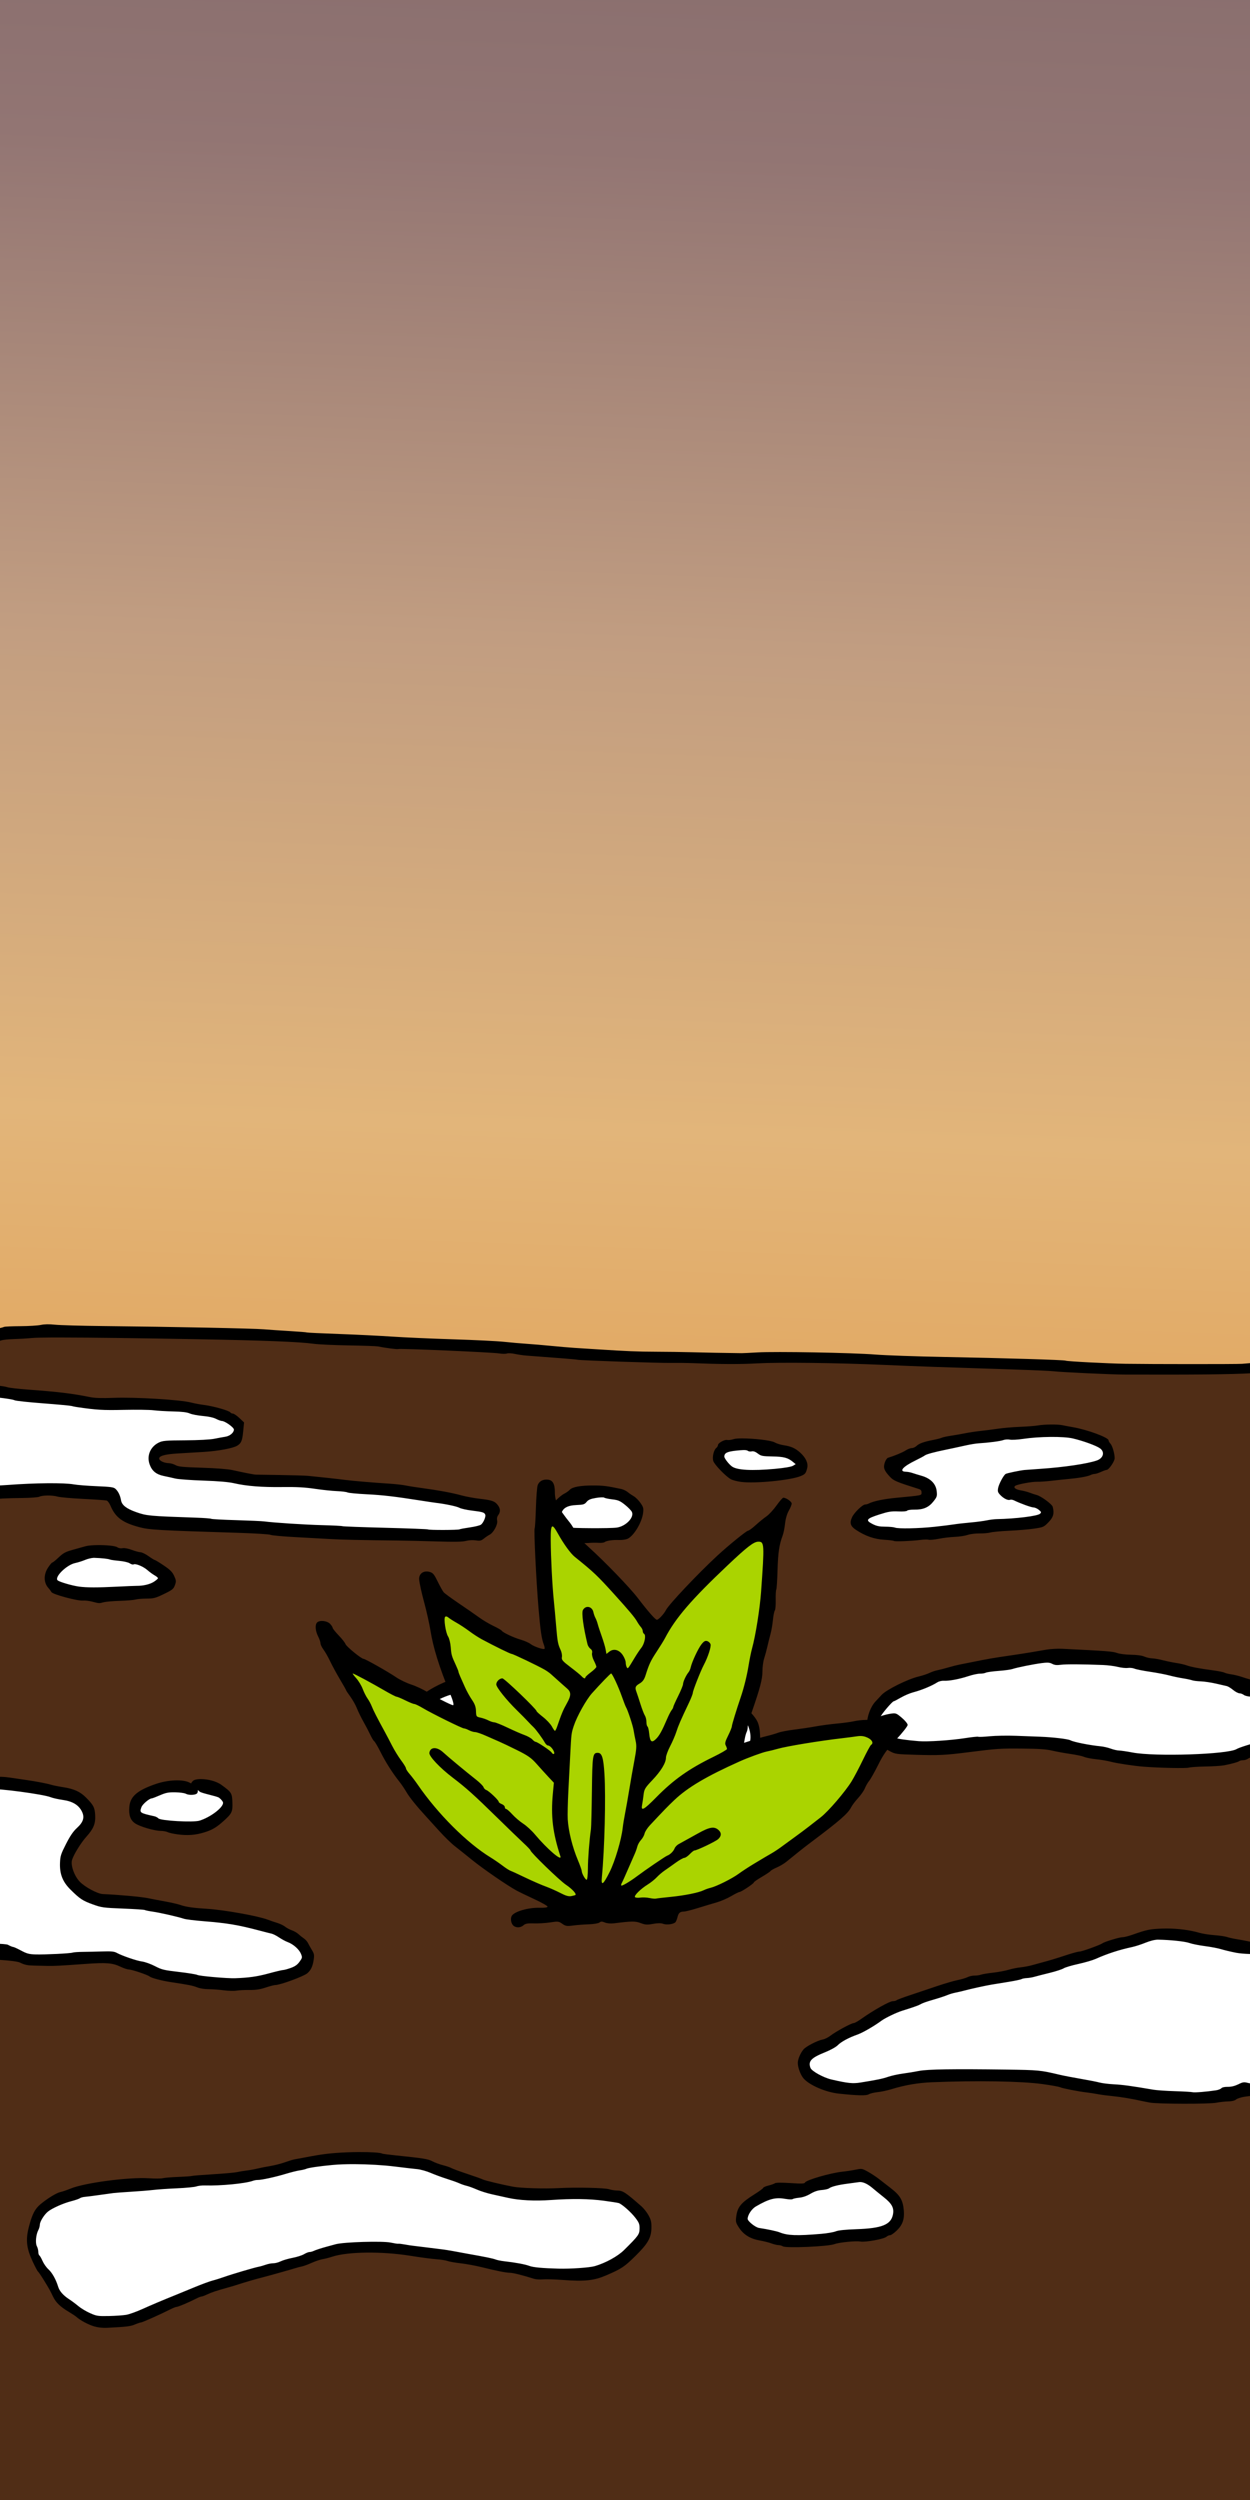 <?xml version="1.0" encoding="UTF-8" standalone="no"?>
<!-- Created with Inkscape (http://www.inkscape.org/) -->

<svg
   xmlns:dc="http://purl.org/dc/elements/1.1/"
   xmlns:cc="http://creativecommons.org/ns#"
   xmlns:rdf="http://www.w3.org/1999/02/22-rdf-syntax-ns#"
   xmlns:svg="http://www.w3.org/2000/svg"
   xmlns="http://www.w3.org/2000/svg"
   xmlns:xlink="http://www.w3.org/1999/xlink"
   xmlns:sodipodi="http://sodipodi.sourceforge.net/DTD/sodipodi-0.dtd"
   xmlns:inkscape="http://www.inkscape.org/namespaces/inkscape"
   width="1024"
   height="2048"
   id="svg2"
   version="1.1"
   inkscape:version="0.48.4 r9939"
   sodipodi:docname="tutorial2-0.svg">
  <defs
     id="defs4">
    <linearGradient
       id="linearGradient4161">
      <stop
         style="stop-color:#3d3442;stop-opacity:1;"
         offset="0"
         id="stop4163" />
      <stop
         id="stop4169"
         offset="0.5"
         style="stop-color:#927573;stop-opacity:1;" />
      <stop
         style="stop-color:#c19d81;stop-opacity:1;"
         offset="0.625"
         id="stop4175" />
      <stop
         style="stop-color:#e2b57a;stop-opacity:1;"
         offset="0.75"
         id="stop4171" />
      <stop
         id="stop4177"
         offset="0.875"
         style="stop-color:#e19e4e;stop-opacity:1;" />
      <stop
         style="stop-color:#b65e28;stop-opacity:1;"
         offset="1"
         id="stop4165" />
    </linearGradient>
    <linearGradient
       inkscape:collect="always"
       xlink:href="#linearGradient4161"
       id="linearGradient4167"
       x1="559.527"
       y1="-2472.244"
       x2="441.473"
       y2="729.502"
       gradientUnits="userSpaceOnUse" />
  </defs>
  <sodipodi:namedview
     id="base"
     pagecolor="#ffffff"
     bordercolor="#666666"
     borderopacity="1.0"
     inkscape:pageopacity="0.0"
     inkscape:pageshadow="2"
     inkscape:zoom="0.27392578"
     inkscape:cx="512"
     inkscape:cy="706.68777"
     inkscape:document-units="px"
     inkscape:current-layer="layer1"
     showgrid="false"
     inkscape:window-width="1276"
     inkscape:window-height="782"
     inkscape:window-x="0"
     inkscape:window-y="14"
     inkscape:window-maximized="0" />
  <g
     inkscape:label="Layer 1"
     inkscape:groupmode="layer"
     id="layer1"
     transform="translate(0,995.638)">
    <path
       style="color:#000000;fill:url(#linearGradient4167);fill-opacity:1;fill-rule:nonzero;stroke:none;stroke-width:10;marker:none;visibility:visible;display:inline;overflow:visible;enable-background:accumulate"
       d="m -28.531,-1050.969 c -2.354,260.117 -1.331,520.25 -1.594,780.375 0.066,118.058 -0.169,236.152 0.875,354.188 0.638,5.034 -0.22,13.043 5.094,15.406 16.325,-0.453 32.101,-5.829 48.562,-5.091 52.93,-1.164 105.861,1.109 158.78,1.988 56.915,1.798 113.717,6.002 170.615,8.249 45.451,1.926 90.791,5.664 136.161,8.814 82.999,4.211 166.153,2.181 249.194,5.093 61.287,1.522 122.519,4.917 183.814,5.979 36.996,-0.105 74.033,0.218 111,-0.938 7.203,0.832 6.754,-7.771 6.219,-12.688 2.135,-279.593 1.185,-559.255 1.699,-838.875 0.079,-108.146 0.162,-216.292 0.239,-324.437 -356.865,0 -713.729,-1e-4 -1070.594,0 l -0.032,0.999 -0.03,0.938 z"
       id="path4153"
       inkscape:connector-curvature="0" />
    <path
       style="color:#000000;fill:#502d16;fill-opacity:1;fill-rule:nonzero;stroke:none;stroke-width:10;marker:none;visibility:visible;display:inline;overflow:visible;enable-background:accumulate"
       d="m 54.188,97.281 c -23.207,0.039 -46.8,-0.541 -69.406,5.094 -5.631,-0.144 -13.634,1.235 -14,8.281 -1.519,9.089 -0.291,18.343 -0.812,27.5 28.149,6.825 57.229,7.54 85.861,11.547 25.691,3.905 51.689,3.075 77.545,4.578 19.943,1.858 40.642,3.761 58.688,12.875 4.436,1.662 4.686,6.479 3.656,10.5 0.093,4.827 -3.016,9.688 -8.412,9.507 -18.846,4.547 -39.009,1.948 -57.526,7.805 -4.424,2.733 -1.794,9.969 3.125,10.094 23.231,7.183 48.105,4.301 71.712,9.427 27.015,2.964 54.382,1.971 81.268,5.742 36.022,2.907 71.862,7.685 107.176,15.331 3.897,1.114 10.32,0.667 12.094,4.938 0.283,5.997 -1.941,12.248 -5.062,17.25 -3.953,5.572 -11.075,5.94 -17.219,5.133 -58.499,-0.21 -117.113,0.131 -175.404,-5.506 -31.237,-2.047 -62.766,-1.322 -93.783,-5.752 -9.097,-2.071 -17.617,-8.099 -21.219,-17.031 -5.916,-7.485 -16.803,-4.459 -24.959,-6.216 -30.78,-2.982 -61.683,-0.269 -92.372,2.349 -7.182,-1.137 -4.123,6.777 -4.83,11.366 -0.926,72.982 -2.358,146.067 -0.558,219.001 0.809,4.814 6.673,6.838 10.594,4.219 26.928,-4.19 54.485,2.587 80.438,9.344 5.223,2.672 11.199,6.998 12.625,12.719 0.023,6.054 1.821,13.405 -3.719,17.688 -6.626,9.255 -17.174,20.388 -12.594,32.844 5.38,14.357 20.981,22.071 35.756,21.908 20.466,1.709 40.713,4.949 60.67,9.526 30.763,4.59 64.445,5.394 90.762,23.848 6.96,5.009 12.607,15.407 6.531,23.25 -4.668,5.71 -12.998,6.021 -19.36,8.926 -24,7.803 -50.149,7.513 -74.609,2.605 -21.261,-3.995 -41.836,-10.537 -62.328,-17.554 -9.879,-2.407 -20.426,0.192 -30.547,-0.008 -18.693,1.138 -37.669,1.025 -55.961,-2.968 -12.985,-1.428 -26.081,-0.742 -39.101,-1.626 0,154.656 0,309.312 0,463.969 356.615,1e-4 713.229,0 1069.844,0 0.132,-117.751 1.374,-235.499 1.5,-353.25 -16.882,-0.297 -32.637,7.489 -49.559,6.705 -22.012,0.772 -44.282,1.788 -65.929,-3.013 -23.736,-3.116 -47.214,-7.783 -70.824,-11.598 -33.698,-4.199 -67.976,-3.084 -101.805,-0.723 -22.294,3.164 -44.453,12.718 -67.226,7.473 -9.905,-1.903 -21.339,-5.554 -26.594,-14.875 -3.128,-7.978 2.018,-16.88 9.875,-19.344 13.804,-5.74 26.445,-13.588 39.525,-20.753 11.737,-7.153 23.616,-14.26 36.984,-17.719 26.954,-9.733 54.503,-17.396 82.878,-21.507 33.868,-6.537 66.648,-18.188 99.301,-28.708 19.022,-5.542 39.299,-5.414 58.594,-1.062 18.437,3.104 36.807,6.263 54.781,11.406 0,-55.344 0,-110.688 0,-166.031 -20.432,5.589 -40.933,12.024 -62.341,11.986 -34.4,2.067 -68.405,-3.99 -101.878,-11.205 -24.944,-4.965 -50.598,-5.431 -75.808,-1.994 -22.588,2.147 -45.813,5.268 -68.224,0.807 -10.044,-4.338 -20.827,-14.866 -16.781,-26.688 5.452,-16.683 23.642,-23.481 38.702,-28.936 34.75,-11.827 71.503,-16.902 107.828,-21.603 48.653,-1.882 96.323,10.007 143.563,19.758 11.175,2.597 22.309,5.541 33.219,8.906 2.872,-67.553 1.172,-135.19 1.719,-202.781 0,-19.656 0,-39.312 0,-58.969 -68.517,0.377 -137.12,1.738 -205.528,-3.081 -99.716,-4.974 -199.58,-4.563 -299.378,-6.071 -41.749,-0.686 -83.388,-3.837 -124.99,-7.111 -42.115,-2.074 -84.247,-3.853 -126.302,-6.938 C 207.517,98.086 130.85,97.19 54.188,97.281 z M 859.75,175.5 c 15.665,0.22 32.064,2.628 45.406,11.031 3.59,4.939 7.214,14.482 -0.062,17.875 -22.031,11.411 -48.151,7.255 -71.75,13.469 -4.603,-0.401 -7.802,5.918 -3.438,8.406 9.798,4.85 24.342,4.45 29.375,15.875 -0.264,7.754 -8.598,11.788 -15.541,11.105 -26.382,2.214 -52.612,5.422 -78.881,8.349 -19.552,1.159 -40.881,4.264 -58.923,-4.986 -3.931,-1.739 -6.956,-6.312 -3.375,-9.812 10.046,-12.324 27.904,-10.528 42.062,-13.062 4.559,-1.132 13.787,-0.616 13.188,-7.469 -2.378,-6.827 -11.147,-7.033 -16.812,-9.625 -5.627,-1.61 -13.583,-5.631 -12.781,-12.5 3.98,-5.802 12.265,-6.248 17.906,-9.844 21.961,-10.584 46.551,-12.56 70.348,-15.81 14.373,-1.634 28.815,-2.666 43.277,-3.003 z m -247.312,11.594 c 14.169,0.166 29.561,1.638 41.156,10.438 4.054,2.831 6.79,11.514 0.312,13.031 -17.069,3.857 -34.966,5.651 -52.344,2.938 -5.644,-3.956 -13.442,-8.77 -13.688,-16.406 0.604,-5.535 4.933,-10.774 10.997,-9.667 4.518,-0.249 9.045,-0.113 13.565,-0.333 z M 486.219,225.188 c 12.94,-0.125 29.245,1.577 36.219,14.094 1.616,7.923 -2.915,16.305 -8.719,21.312 -9.149,4.173 -19.653,2.319 -29.438,3.312 -9.356,0.636 -22.008,2.661 -27.562,-6.844 -5.361,-7.051 -4.438,-18.358 3.344,-23.156 6.113,-6.165 14.414,-9.803 23.156,-8.656 1,-0.021 2,-0.043 3,-0.062 z M 81.125,273.812 c 21.612,0.324 45.307,6.944 59.25,24.344 0.66,5.958 -6.982,8.034 -11.25,10.062 -13.791,4.472 -28.824,2.853 -43.031,5.281 -14.289,0.628 -28.797,-2.422 -41.844,-8 -6.51,-5.203 -3.71,-15.089 2.188,-19.594 9.056,-9.056 22.325,-11.857 34.688,-12.094 z m 366.844,97.281 c 28.301,2.525 57.359,0.407 84.603,9.82 26.554,7.981 55.47,10.891 78.389,27.837 14.069,10.629 9.218,35.931 -7.523,41.249 -14.771,5.253 -30.852,6.04 -46.437,6.456 -25.368,-0.251 -39.728,-28.406 -64.97,-29.331 -22.152,-1.579 -44.463,-0.709 -66.594,0.812 -15.65,1.496 -31.604,4.306 -47.125,0.469 -8.14,-1.528 -16.933,-1.42 -24.688,-3.594 -7.046,-5.281 -13.29,-14.379 -9.062,-23.375 4.762,-9.309 15.44,-13.553 24.75,-16.781 16.397,-4.03 33.641,-4.979 50.147,-8.794 9.624,-0.87 19.11,-3.391 28.51,-4.768 z m -284.125,94.312 c 9.35,0.007 22.678,4.131 23.188,15.219 1.275,9.222 -8.513,14.384 -14.844,18.938 -16.453,8.502 -35.84,2.409 -52.719,-1.625 -5.83,-1.27 -11.6,-5.941 -10.156,-12.5 1.37,-10.713 13.727,-14.254 22.438,-17.031 7.916,-2.719 16.426,-2.339 24.438,-0.625 2.723,-0.234 4.946,-2.2 7.656,-2.375 z M 493.375,513.625 c 6.943,0.373 7.346,9.546 7.281,14.812 0.627,10.648 1.63,22.309 -5,31.344 -2.352,4.27 0.412,10 5.531,9.969 13.955,3.819 29.276,4.178 43.031,5.938 -1.463,4.609 -7.89,1.557 -11.406,2.562 -13.558,0.164 -26.767,-3.916 -40.219,-4.219 -8.673,1.544 -17.56,4.157 -26.094,0.688 -10.97,-2.138 -22.263,1.978 -32.844,2.344 -0.622,-1.61 4.457,-1.732 5.812,-2.531 11.853,-2.635 24.545,-4.451 36.406,-1.281 4.775,0.937 8.638,-2.699 8.188,-7.5 0.505,-13.162 -13.834,-22.074 -11.344,-35.719 1.367,-7.605 6.403,-16.477 15.312,-16.031 1.779,-0.151 3.555,-0.383 5.344,-0.375 z M 289.469,771.219 c 29.223,0.347 58.76,3.335 85.825,14.853 24.383,9.061 50.088,16.015 76.362,14.241 19.24,-0.019 39.355,-1.974 57.891,3.372 9.222,6.636 21.942,14.316 20.296,27.409 -1.529,11.443 -11.962,18.921 -20.125,26 -11.427,8.981 -25.899,12.543 -40.281,11.562 -17.033,0.737 -34.099,-0.658 -50.429,-5.381 -42.206,-8.454 -84.823,-17.535 -128.071,-16.619 -26.362,2.255 -50.699,13.926 -76.22,20.008 -29.979,8.232 -59.51,18.342 -87.633,31.643 C 112.212,905.276 95.259,910.047 78.875,906.75 68.431,903.456 59.501,896.7 51.031,889.875 44.232,883.257 41.939,873.831 36,866.375 29.076,856.068 24.278,844.002 26.531,831.438 28.026,817.98 38.673,807.219 51.458,803.376 88.401,788.873 129.164,793.562 168.059,789.638 c 28.963,-1.879 57.255,-8.444 85.41,-15.013 11.888,-2.099 23.895,-3.277 36,-3.406 z m 414.656,14 c 7.21,-0.173 12.192,6.844 18.241,10.065 9.046,5.943 17.855,16.366 13.728,27.779 -4.69,11.265 -18.548,13.329 -29.366,13.66 -26.869,2.261 -54.519,8.899 -80.978,0.59 -7.865,-2.27 -19.187,-6.197 -18.906,-16.125 0.586,-10.571 11.97,-14.592 18.75,-20.844 12.347,-7.605 27.986,-0.77 40.75,-7.312 11.959,-4.568 25.012,-6.721 37.781,-7.812 z"
       id="path3839"
       inkscape:connector-curvature="0" />
    <path
       style="fill:#000000;stroke:none"
       d="m 1051.156,-161.469 c -0.465,0.047 -1.068,0.843 -1.562,2.188 -0.98,2.66 -2.869,3.496 -3.906,1.75 -0.99,-1.667 -3.81,-0.936 -5.781,1.469 -1.816,2.215 -1.926,2.982 -1.469,10.344 0.272,4.379 0.277,13.123 0.031,19.438 -0.115,2.953 -0.212,20.359 -0.281,43.219 L -24.875,-62.531 c 1.17e-4,-6.937 -8.36e-4,-34.587 0,-35.188 0.011,-8.041 -0.281,-10.618 -1.344,-11.719 -1.777,-1.84 -4.282,-1.84 -6.188,0 -1.321,1.276 -1.447,2.572 -1,9.906 0.117,1.914 0.198,17.203 0.281,37.188 l -99.344,1.906 0.188,10 99.219,-1.906 c 0.328,92.703 0.402,294.539 0.438,321.031 0.019,14.338 0.125,33.802 0.219,43.281 0.094,9.479 0.173,29.784 0.188,45.094 0.051,55.304 0.13,64.152 0.469,69.375 0.19,2.919 0.399,14.834 0.469,26.5 0.07,11.666 0.213,25.201 0.312,30.062 0.589,28.791 0.492,98.714 -0.219,167.906 -0.295,28.67 -0.556,64.239 -0.562,79.062 -0.006,14.824 -0.246,52.011 -0.562,82.625 -0.316,30.614 -0.552,65.987 -0.5,78.625 0.139,33.418 0.028,67.314 -0.469,127.687 -0.242,29.4 -0.339,57.923 -0.219,63.375 0.159,7.173 -0.091,10.078 -0.875,10.563 -0.596,0.368 -3.88,0.653 -7.281,0.594 -4.961,-0.082 -6.938,0.314 -10.094,2.031 -5.089,2.769 -6.367,4.66 -4.469,6.625 1.123,1.163 3.516,1.54 11.625,1.812 5.619,0.189 10.396,0.544 10.625,0.781 0.4,0.415 0.486,50.279 0.156,98.469 -0.151,22.026 -0.309,57.961 -0.531,129.438 -0.057,18.225 -0.131,47.862 -0.188,65.844 -0.056,17.982 -0.131,45.222 -0.156,60.531 -0.025,15.309 -0.126,42.324 -0.219,60.062 -0.093,17.738 -0.206,44.785 -0.25,60.094 -0.008,2.724 -0.044,8.843 -0.062,12.812 -4.713,0.09 -8.122,0.251 -8.875,0.469 -1.895,0.549 -5.162,2.044 -7.25,3.344 -3.072,1.911 -3.806,2.896 -3.844,5.031 -0.045,2.576 2.513,6.218 4.375,6.25 0.51,0.01 2.175,-0.611 3.719,-1.375 1.043,-0.516 5.613,-0.821 11.812,-0.937 -0.096,17.69 -0.224,38.174 -0.375,57.906 -0.234,30.615 -0.104,57.581 0.312,59.938 0.417,2.356 0.542,4.671 0.25,5.125 -0.509,0.792 -1.323,50.895 -1.156,71.031 0.044,5.347 0.016,14.676 -0.062,20.75 -0.078,6.074 -0.153,11.841 -0.156,12.812 -0.004,0.972 -0.197,14.154 -0.406,29.281 -0.209,15.127 -0.084,31.611 0.25,36.656 0.393,5.928 0.143,13.784 -0.656,22.219 -0.344,3.629 -0.524,160.9 -0.594,163.844 l -41.031,0 0,10 41.469,0 c 0.437,3.043 1.181,5.405 2.219,7.125 1.967,3.262 5.049,2.657 6.938,-1.344 0.885,-1.875 1.363,-4.154 1.094,-5.062 -0.028,-0.096 -0.035,-0.337 -0.062,-0.719 l 1062.844,0 c 0.045,2.177 0.112,3.917 0.219,4.375 0.634,2.729 4.969,5.372 7,4.281 2.905,-1.56 4.294,-4.552 4.094,-8.656 l 29.625,0 0,-10 -30.375,0 c -0.485,-9.334 -0.835,-177.221 -0.781,-187.156 0.031,-5.832 -0.024,-22.543 -0.125,-37.125 -0.1,-14.582 -0.149,-27.213 -0.094,-28.062 0.056,-0.85 0.209,-2.439 0.313,-3.531 0.103,-1.092 0.031,-10.936 -0.156,-21.875 -0.365,-21.353 -0.453,-36.865 -0.344,-92.406 2.3,-0.553 3.769,-1.167 3.781,-1.844 0.014,-0.794 -1.498,-1.501 -3.781,-2.125 0.029,-14.017 0.074,-28.209 0.125,-48.094 0.056,-21.861 -0.066,-40.002 -0.25,-40.312 -0.184,-0.31 -0.132,-12.835 0.094,-27.844 0.226,-15.008 0.19,-37.021 -0.063,-48.906 -0.252,-11.885 -0.222,-47.834 0.063,-79.906 0.284,-32.072 0.306,-58.651 0.063,-59.063 -0.244,-0.411 -0.329,-15.764 -0.188,-34.094 0.457,-59.09 0.636,-107.935 0.438,-128.312 -0.529,-54.387 0.072,-117.499 1.125,-118.125 0.435,-0.259 9.034,-0.436 19.125,-0.375 10.091,0.061 18.754,-0.143 19.25,-0.438 0.496,-0.295 5.179,-0.667 10.406,-0.844 11.225,-0.381 15.476,-1.704 15.531,-4.844 0.021,-1.18 -0.569,-2.638 -1.281,-3.25 -1.506,-1.295 -9.549,-1.538 -18.531,-0.531 -7.054,0.791 -5.352,0.739 -27.156,0.906 -12.502,0.096 -16.733,-0.127 -17.406,-0.969 -0.549,-0.686 -0.902,-12.114 -0.875,-29.781 0.162,-107.452 0.272,-141.731 0.562,-187.688 0.34,-53.827 0.376,-94.398 0.063,-99.406 -0.137,-2.19 -0.25,-16.923 -0.25,-32.719 0,-15.796 -0.021,-42.645 -0.031,-59.656 0,-17.011 0.188,-48.206 0.406,-69.344 0.219,-21.138 0.376,-49.578 0.344,-63.188 -0.032,-13.609 0.01,-43.44 0.094,-66.281 0.234,-61.456 0.214,-77.199 -0.156,-111.781 -0.305,-28.469 0.461,-361.055 1.687,-468.562 l 89.469,-1.719 -0.188,-10 -89.188,1.719 c 0.081,-5.995 0.165,-11.172 0.25,-15 0.423,-19.086 0.407,-36.845 -0.031,-40.469 -0.647,-5.352 -0.518,-7.024 0.687,-9.719 0.801,-1.788 1.633,-4.032 1.844,-5 0.21,-0.968 0.645,-3.015 0.969,-4.531 0.454,-2.127 0,-3.221 -0.625,-3.469 -0.06,-0.024 -0.121,-0.038 -0.188,-0.031 z m -13,88.406 c -0.234,93.915 -0.172,281.184 -0.031,303 0.086,13.367 0.128,36.427 0.094,51.25 -0.033,14.823 -0.026,37.689 0,50.812 0.026,13.123 -0.01,39.164 -0.063,57.875 -0.061,18.711 -0.059,40.962 0,49.469 0.288,41.314 0.266,72.478 -0.094,155.531 -0.307,71.023 -0.379,126.277 -0.219,163.938 0.226,53.242 0.257,65.222 0.187,91.469 -0.042,15.795 -0.072,40.023 -0.062,53.875 0.01,13.852 -0.077,43.489 -0.188,65.844 -0.198,40.181 -0.232,53.51 -0.312,114.062 l -0.063,31 -7.312,0.938 c -4.025,0.505 -9.706,1.068 -12.625,1.25 -5.332,0.332 -73.969,0.306 -95.438,-0.031 -14.738,-0.232 -48.15,-1.976 -49.062,-2.563 -0.96,-0.617 -50.192,-2.108 -99.75,-3.031 -22.593,-0.421 -47.812,-1.312 -56.062,-1.969 -18.807,-1.496 -81.998,-2.634 -96.75,-1.75 -6.082,0.365 -11.841,0.633 -12.812,0.625 -13.674,-0.159 -31.636,-0.496 -41.531,-0.781 -6.801,-0.196 -19.697,-0.372 -28.688,-0.406 -15.312,-0.059 -23.469,-0.394 -48.594,-2 -5.583,-0.357 -13.724,-0.88 -18.094,-1.156 -4.369,-0.276 -13.099,-1.03 -19.406,-1.656 -6.307,-0.627 -15.232,-1.385 -19.844,-1.687 -4.612,-0.303 -12.952,-1.03 -18.531,-1.625 -5.579,-0.595 -24.45,-1.516 -41.938,-2.063 -17.487,-0.546 -39.728,-1.529 -49.438,-2.187 -9.709,-0.658 -29.325,-1.644 -43.594,-2.156 -14.269,-0.512 -26.201,-1.067 -26.5,-1.25 -0.299,-0.183 -6.498,-0.697 -13.781,-1.125 -7.283,-0.428 -16.968,-1.085 -21.531,-1.469 -8.636,-0.726 -74.839,-2.068 -131.281,-2.656 -17.98,-0.188 -35.908,-0.696 -39.844,-1.125 -4.64,-0.505 -8.69,-0.43 -11.5,0.188 -2.384,0.524 -9.951,0.992 -16.812,1.031 -6.862,0.039 -12.873,0.296 -13.375,0.594 -1.159,0.689 -12.028,2.904 -20.438,4.156 -4.777,0.712 -6.795,0.716 -7.781,-0.031 -1.531,-1.161 -1.989,-27.618 -1.688,-100.812 0.094,-22.841 0.202,-50.471 0.219,-61.406 0.017,-10.935 0.047,-35.615 0.094,-54.812 0.047,-19.197 -0.049,-38.272 -0.219,-42.406 -0.17,-4.134 -0.15,-26.806 0.031,-50.375 0.181,-23.569 0.225,-48.218 0.094,-54.781 -0.132,-6.564 -0.236,-25.864 -0.219,-42.875 0.017,-17.011 -0.128,-31.518 -0.312,-32.25 -0.184,-0.732 -0.241,-18.61 -0.125,-39.75 0.116,-21.14 0.176,-46.987 0.125,-57.438 -0.051,-10.45 0.271,-52.011 0.688,-92.344 0.967,-93.57 1.723,-218.356 1.406,-230.188 -0.039,-1.47 -0.062,-215.098 -0.062,-284.188 z M 42.5,1095.688 c 2.78,-0.014 5.885,-0.01 9.312,0 22.852,0.038 60.049,0.494 110.625,1.406 53.732,0.969 82.894,2.123 94.406,3.719 3.918,0.543 16.846,1.145 28.75,1.344 11.904,0.199 22.661,0.567 23.875,0.813 6.3,1.277 16.126,2.546 16.781,2.156 1.055,-0.627 77.158,2.683 82.625,3.594 2.476,0.412 5.354,0.431 6.406,0.062 1.052,-0.368 3.995,-0.215 6.531,0.344 2.536,0.559 6.799,1.18 9.469,1.375 27.78,2.028 40.326,3.059 41.844,3.406 2.579,0.591 66.321,2.741 76.906,2.594 4.861,-0.068 11.826,-0.017 15.469,0.125 25.039,0.981 40.537,1.042 54.781,0.25 18.339,-1.02 65.811,-0.435 104.688,1.281 24.215,1.069 46.185,1.853 107.75,3.813 14.573,0.464 28.255,1.089 30.438,1.375 5.36,0.703 46.947,2.65 57.406,2.687 57.747,0.206 88.337,-0.121 105.156,-1.094 6.071,-0.351 11.143,-0.548 11.25,-0.438 0.303,0.314 0.433,36.947 0.281,79.219 -0.076,21.141 -0.137,45.012 -0.125,53.031 0.081,53.264 -0.714,122.825 -1.406,122.812 -0.443,-0.01 -1.202,-0.365 -1.656,-0.781 -0.455,-0.416 -3.189,-1.305 -6.094,-1.969 -2.905,-0.664 -7.468,-1.974 -10.125,-2.906 -2.657,-0.932 -6.707,-1.94 -9,-2.25 -2.293,-0.309 -4.866,-0.934 -5.719,-1.406 -0.853,-0.472 -5.105,-1.333 -9.469,-1.906 -10.904,-1.432 -17.955,-2.773 -21.594,-4.094 -1.69,-0.614 -5.435,-1.477 -8.344,-1.906 -2.909,-0.43 -7.855,-1.439 -11,-2.25 -3.145,-0.811 -7.175,-1.515 -8.938,-1.563 -1.762,-0.048 -4.612,-0.709 -6.344,-1.469 -1.999,-0.876 -6.036,-1.413 -11.031,-1.5 -4.585,-0.08 -9.352,-0.692 -11.438,-1.469 -3.316,-1.236 -8.384,-1.627 -44.719,-3.406 -3.885,-0.19 -9.868,0.136 -13.281,0.75 -8.669,1.559 -17.981,3.08 -28.344,4.594 -15.922,2.326 -18.677,2.789 -33.25,5.75 -3.17,0.644 -7.362,1.473 -9.312,1.844 -1.951,0.371 -6.137,1.441 -9.312,2.375 -3.175,0.934 -7.168,1.967 -8.875,2.281 -1.707,0.315 -4.599,1.296 -6.438,2.188 -1.839,0.891 -5.857,2.217 -8.906,2.937 -8.888,2.101 -26.337,10.765 -30.312,15.063 -1.861,2.011 -4.122,4.45 -5.031,5.406 -3.966,4.173 -7.081,12.56 -6.781,18.25 0.382,7.241 8.702,17.258 18.688,22.531 4.353,2.299 5.153,2.395 21.25,2.875 18.479,0.551 23.975,0.309 42.875,-2.094 23.463,-2.983 25.988,-3.164 44.219,-3 13.862,0.124 19.667,0.533 24.719,1.719 3.63,0.852 10.363,2.062 14.969,2.719 4.606,0.657 9.585,1.728 11.031,2.375 1.447,0.647 5.806,1.516 9.688,1.906 3.881,0.39 9.214,1.289 11.875,2 5.167,1.381 19.327,3.513 27.312,4.125 12.866,0.987 34.31,1.448 36.688,0.781 1.465,-0.411 7.611,-0.847 13.688,-0.938 6.077,-0.09 13.062,-0.526 15.5,-1 6.477,-1.259 11.403,-2.653 12.375,-3.469 0.469,-0.393 1.886,-0.694 3.125,-0.687 1.239,0.01 3.013,-0.553 3.969,-1.25 0.956,-0.697 2.626,-1.269 3.719,-1.25 1.093,0.019 2.285,-0.408 2.625,-0.938 0.231,-0.36 4.67,-0.939 8.062,-1.469 -0.06,10.16 -0.126,19.672 -0.219,24.688 -0.147,8.017 -0.184,15.759 -0.094,17.219 0.092,1.46 0.102,4.665 0.031,7.094 -0.07,2.429 0.01,16.743 0.156,31.812 0.147,15.069 0.166,48.267 0.031,73.781 -0,0.903 0,1.541 0,2.438 -6.829,-2.551 -17.926,-4.613 -23.5,-5.5 -2.906,-0.463 -6.559,-1.285 -8.125,-1.813 -1.566,-0.528 -6.218,-1.202 -10.344,-1.5 -4.126,-0.298 -9.688,-1.184 -12.375,-1.969 -7.535,-2.2 -17.21,-3.444 -26.438,-3.469 -1.318,0 -2.613,0.015 -3.906,0.062 -9.945,0.366 -12.694,0.919 -23.906,4.906 -3.373,1.199 -7.198,2.179 -8.5,2.156 -2.374,-0.042 -14.758,3.7 -16.438,4.969 -1.77,1.337 -16.913,6.813 -18.75,6.781 -1.033,-0.018 -5.426,1.133 -9.781,2.562 -9.516,3.123 -14.434,4.624 -20.344,6.188 -2.441,0.646 -6.433,1.748 -8.875,2.437 -2.442,0.69 -6.635,1.478 -9.312,1.75 -2.678,0.272 -7.094,1.151 -9.781,1.969 -2.687,0.818 -8.371,1.893 -12.656,2.375 -4.286,0.482 -8.801,1.213 -10.031,1.656 -1.23,0.443 -3.619,0.78 -5.312,0.75 -1.693,-0.029 -4.293,0.575 -5.781,1.313 -1.489,0.737 -5.181,1.811 -8.188,2.406 -3.006,0.595 -10.675,2.843 -17.031,5 -6.356,2.157 -16.128,5.457 -21.75,7.312 -5.622,1.855 -10.624,3.722 -11.094,4.156 -0.469,0.434 -1.855,0.793 -3.094,0.781 -2.618,-0.026 -15.91,7.447 -26.188,14.75 -2.503,1.779 -5.163,3.232 -5.938,3.219 -1.789,-0.031 -14.586,6.922 -18.969,10.312 -1.829,1.415 -4.648,2.806 -6.25,3.094 -4.373,0.786 -13.792,5.663 -15.875,8.219 -2.5,3.066 -4.557,7.936 -4.594,10.906 -0.047,3.844 2.354,10.199 4.906,13 5.037,5.528 18.119,11.093 28.688,12.219 15.265,1.626 22.559,1.803 24.531,0.562 1.091,-0.686 4.36,-1.487 7.281,-1.781 2.921,-0.294 8.111,-1.414 11.531,-2.469 10.755,-3.317 21.567,-5.167 32.812,-5.625 36.786,-1.497 73.215,-0.902 90.531,1.469 7.031,0.963 13.567,2.133 14.531,2.594 1.983,0.947 15.372,3.558 22.031,4.312 2.425,0.275 6.586,0.935 9.25,1.438 2.664,0.502 8.024,1.197 11.906,1.562 6.282,0.592 16.208,2.251 23.781,3.969 1.452,0.329 4.445,0.912 6.625,1.312 6.501,1.193 48.356,1.29 54.344,0.125 2.926,-0.569 7.389,-1.052 9.938,-1.094 2.897,-0.048 5.249,-0.63 6.281,-1.531 0.908,-0.793 4.022,-1.81 6.906,-2.281 3.178,-0.519 10.393,-1.163 16.875,-2.031 0.017,12.559 0.033,25.285 0.094,36.406 0.059,10.694 0.155,29.38 0.219,41.531 0.139,26.2 -0.44,105.648 -0.969,130.938 -0.042,1.99 -0.074,157.911 -0.094,159.781 l -1063.125,0 c -13.827,0 -0.387,-192.787 -0.312,-215.625 0.024,-7.29 -0.006,-22.609 -0.062,-34.031 -0.283,-57.745 -0.271,-71.267 0.094,-116.625 0.217,-26.971 0.365,-57.581 0.344,-68.031 -0.018,-9.003 0.002,-28.463 0.031,-45.313 17.227,0.069 40.003,1.194 43.906,3.125 3.743,1.851 6.064,2.328 11.656,2.438 3.833,0.076 8.751,0.187 10.938,0.25 4.927,0.141 10.275,-0.132 30.5,-1.594 17.681,-1.278 22.603,-0.884 29.281,2.312 2.5,1.196 5.535,2.198 6.719,2.219 2.532,0.044 15.456,4.39 17,5.719 1.442,1.24 9.916,3.494 17.438,4.625 14.564,2.191 17.854,2.829 21.531,4.281 2.266,0.895 6.122,1.516 9.25,1.5 2.951,-0.015 8.529,0.401 12.406,0.906 3.877,0.505 8.642,0.625 10.594,0.281 1.952,-0.344 6.738,-0.576 10.625,-0.531 5.181,0.059 8.72,-0.476 13.281,-2 3.422,-1.143 7,-2.068 7.938,-2.062 3.911,0.025 23.305,-7.117 26.156,-9.625 2.97,-2.612 4.362,-5.491 5.188,-10.875 0.62,-4.047 0.42,-5.135 -1.344,-8 -1.12,-1.818 -2.563,-4.405 -3.219,-5.75 -0.655,-1.345 -2.196,-3.09 -3.438,-3.906 -1.242,-0.817 -3.242,-2.417 -4.438,-3.531 -1.196,-1.114 -3.625,-2.522 -5.406,-3.125 -1.782,-0.604 -4.256,-1.923 -5.5,-2.938 -1.244,-1.014 -4.158,-2.405 -6.438,-3.094 -2.28,-0.689 -5.809,-1.9 -7.844,-2.687 -7.733,-2.994 -35.901,-8.041 -49.562,-8.875 -11.15,-0.681 -17.299,-1.542 -21.875,-3.125 -2.081,-0.72 -7.421,-1.981 -11.875,-2.781 -4.454,-0.8 -11.087,-2.063 -14.719,-2.812 -5.476,-1.129 -23.787,-2.803 -37.031,-3.375 -4.387,-0.189 -14.712,-5.729 -18.938,-10.156 -4.492,-4.707 -7.601,-13.529 -6.281,-17.844 1.356,-4.434 7.243,-13.991 11.656,-18.906 5.981,-6.662 7.658,-10.744 7.281,-17.719 -0.342,-6.321 -1.388,-8.296 -7.531,-14.469 -4.799,-4.821 -9.851,-7.095 -18.688,-8.469 -3.876,-0.603 -8.235,-1.475 -9.688,-1.938 -3.129,-0.997 -12.681,-2.836 -20.688,-3.969 -3.151,-0.446 -9.105,-1.321 -13.219,-1.937 -5.192,-0.778 -9.376,-0.878 -13.688,-0.344 -3.416,0.424 -8.937,0.987 -12.25,1.25 -5.035,0.4 -6.241,0.804 -7.438,2.562 -0.787,1.157 -1.587,1.982 -1.75,1.812 -0.163,-0.169 -0.304,-11.421 -0.312,-25 -0.009,-13.579 -0.07,-32.847 -0.156,-42.812 -0.087,-9.965 0.016,-38.598 0.219,-63.625 0.202,-25.027 0.347,-57.937 0.344,-73.125 l 0,-27.594 4.25,0.062 c 2.334,0.037 7.611,-0.28 11.75,-0.719 10.398,-1.102 15.396,-1.369 29.281,-1.531 6.61,-0.077 12.82,-0.538 13.781,-1.031 2.482,-1.273 10.726,-1.347 14.875,-0.125 1.934,0.57 11.475,1.422 21.188,1.906 9.712,0.484 18.32,1.095 19.156,1.344 0.837,0.248 2.275,2.21 3.188,4.375 4.014,9.52 9.897,13.834 23.812,17.5 8.049,2.121 15.043,2.516 81.625,4.594 13.195,0.412 24.709,1.147 25.594,1.625 0.885,0.478 10.154,1.328 20.594,1.875 10.44,0.546 23.152,1.248 28.25,1.562 8.693,0.537 26.367,0.923 55.219,1.219 6.803,0.07 21.289,0.404 32.219,0.75 14.255,0.452 20.985,0.324 23.812,-0.438 2.291,-0.617 5.669,-0.793 8.031,-0.438 3.478,0.523 4.427,0.316 6.688,-1.5 1.453,-1.167 3.537,-2.577 4.625,-3.125 3.206,-1.616 6.851,-8.329 6.219,-11.469 -0.358,-1.78 -0.08,-3.279 0.875,-4.594 1.949,-2.681 1.843,-5.305 -0.344,-8.188 -2.451,-3.23 -4.735,-4.041 -14.75,-5.188 -4.647,-0.532 -11.404,-1.776 -15.031,-2.781 -7.555,-2.092 -19.407,-4.286 -32.156,-5.969 -4.849,-0.64 -10.896,-1.595 -13.438,-2.125 -2.541,-0.53 -8.905,-1.239 -14.125,-1.562 -12.198,-0.756 -30.287,-2.298 -35.938,-3.062 -4.685,-0.634 -22.638,-2.597 -30,-3.281 -2.426,-0.225 -12.765,-0.53 -22.969,-0.687 -10.204,-0.159 -19.146,-0.3 -19.875,-0.313 -1.517,-0.029 -9.939,-1.68 -18.938,-3.687 -3.886,-0.867 -13.181,-1.589 -25.156,-1.969 -15.827,-0.501 -19.406,-0.845 -21.594,-2.125 -1.443,-0.845 -4.018,-1.586 -5.719,-1.625 -3.397,-0.08 -7.145,-1.728 -7.656,-3.375 -0.737,-2.373 4.135,-3.897 14.594,-4.531 5.742,-0.349 15.418,-0.92 21.5,-1.281 12.078,-0.717 24.467,-3.019 27.906,-5.188 3.228,-2.036 4.041,-4.093 4.781,-11.906 l 0.688,-7.063 -3.812,-3.625 c -2.102,-1.99 -4.522,-3.611 -5.344,-3.625 -0.822,-0.014 -1.719,-0.433 -2,-0.906 -0.894,-1.504 -13.689,-5.157 -21.562,-6.156 -3.152,-0.4 -7.902,-1.273 -10.562,-1.969 -8.873,-2.321 -45.357,-4.557 -63.562,-3.875 -9.817,0.368 -15.338,0.206 -19.438,-0.625 -14.298,-2.9 -25.835,-4.308 -51.125,-6.156 -7.524,-0.55 -14.973,-1.411 -16.531,-1.938 -2.401,-0.812 -11.145,-1.925 -21.844,-2.75 -5.707,-0.44 -10.078,-1.744 -10.469,-3.156 -0.22,-0.794 -0.421,-6.957 -0.438,-13.688 -0.033,-13.872 0.348,-14.706 6.75,-14.594 3.928,0.068 15.414,-2.215 21.25,-4.219 1.278,-0.439 5.641,-0.896 9.719,-1 4.078,-0.104 10.994,-0.502 15.375,-0.906 2.402,-0.222 7.816,-0.364 16.156,-0.406 z m -69.094,47.5 4.406,0.094 c 11.321,0.266 31.853,2.575 34.219,3.844 0.865,0.464 11.362,1.588 23.344,2.5 11.982,0.912 22.446,1.886 23.25,2.156 0.804,0.271 2.811,0.668 4.438,0.906 16.099,2.358 21.032,2.661 38.25,2.281 10.21,-0.226 21.16,-0.086 24.312,0.312 3.152,0.399 10.401,0.844 16.125,0.969 7.351,0.16 11.385,0.642 13.688,1.656 1.793,0.79 6.625,1.709 10.75,2.063 4.637,0.398 8.741,1.292 10.75,2.344 1.787,0.935 3.943,1.726 4.812,1.75 2.593,0.073 9.906,5.299 9.875,7.062 -0.044,2.526 -3.341,5.287 -6.969,5.844 -1.829,0.281 -5.882,1.013 -9.031,1.656 -3.453,0.705 -12.926,1.217 -23.875,1.281 -16.232,0.096 -18.562,0.303 -21.781,1.906 -6.884,3.429 -9.922,10.838 -7.375,17.875 1.936,5.348 5.372,8.167 11.562,9.438 2.79,0.573 7.049,1.507 9.469,2.094 2.42,0.586 12.768,1.339 22.969,1.687 12.484,0.427 20.682,1.133 25.125,2.156 10.264,2.363 22.86,3.35 39.719,3.125 11.495,-0.153 18.312,0.23 26.5,1.438 6.06,0.894 14.177,1.756 18.062,1.906 3.886,0.15 7.773,0.622 8.625,1.063 0.852,0.44 7.877,1.111 15.594,1.5 13.253,0.668 22.592,1.746 44.156,5.125 5.089,0.797 10.615,1.642 12.312,1.844 8.127,0.965 17.386,2.9 19.656,4.125 1.385,0.747 5.995,1.766 10.25,2.281 8.815,1.068 10.268,1.534 10.938,3.375 0.601,1.651 -1.475,6.529 -3.469,8.125 -0.828,0.662 -4.933,1.685 -9.125,2.281 -4.192,0.596 -8.022,1.31 -8.5,1.594 -1.062,0.631 -25.207,0.69 -25.812,0.062 -0.238,-0.246 -15.962,-0.856 -34.938,-1.344 -18.976,-0.488 -34.811,-1.071 -35.188,-1.312 -0.376,-0.242 -7.818,-0.614 -16.531,-0.844 -14.621,-0.386 -39.218,-1.978 -47.594,-3.062 -1.94,-0.251 -12.282,-0.722 -22.969,-1.031 -10.687,-0.31 -19.832,-0.793 -20.312,-1.094 -0.481,-0.301 -6.029,-0.72 -12.344,-0.938 -38.875,-1.336 -40.59,-1.495 -49.406,-4.625 -7.845,-2.785 -11.528,-5.704 -12.188,-9.594 -0.677,-3.991 -2.258,-7.244 -4.531,-9.375 -1.475,-1.382 -3.773,-1.701 -15.406,-2.188 -7.518,-0.314 -15.995,-0.982 -18.844,-1.5 -7.788,-1.417 -31.832,-1.205 -54.25,0.5 -5.597,0.426 -15.143,0.805 -21.219,0.844 l -11.031,0.062 -0.406,-13.25 c -0.211,-7.294 -0.3,-24.004 -0.219,-37.125 z m 887.625,23.781 c -3.891,0.033 -7.98,0.28 -10.469,0.719 -2.492,0.439 -9.32,0.968 -15.156,1.188 -5.836,0.22 -13.983,0.935 -18.125,1.562 -4.142,0.627 -10.536,1.432 -14.188,1.812 -3.652,0.381 -9.236,1.228 -12.406,1.875 -3.17,0.647 -8.487,1.573 -11.812,2.062 -3.326,0.489 -6.71,1.246 -7.531,1.656 -0.821,0.41 -3.887,1.186 -6.812,1.75 -7.711,1.486 -11.61,2.901 -13.719,4.937 -1.023,0.988 -2.773,1.769 -3.875,1.75 -1.102,-0.019 -3.382,0.871 -5.094,1.969 -2.665,1.709 -9.066,4.362 -14.406,5.969 -0.828,0.249 -2.03,2.066 -2.656,4.031 -1.344,4.216 -0.515,6.421 4.312,11.594 2.966,3.178 5.331,4.191 23.688,9.969 1.577,0.496 2.184,1.305 2.156,2.875 -0.043,2.463 0.868,2.261 -20.406,4.281 -10.584,1.005 -18.939,2.735 -22.812,4.719 -0.852,0.436 -2.16,0.794 -2.906,0.781 -2.132,-0.037 -8.942,6.514 -10.75,10.344 -2.234,4.732 -1.411,7.443 3.125,10.438 7.625,5.034 14.877,7.595 23,8.094 4.196,0.257 7.837,0.701 8.125,1 0.614,0.636 14.421,0.096 21.656,-0.844 2.757,-0.358 5.818,-0.435 6.812,-0.156 0.995,0.279 4.729,-0.066 8.281,-0.781 3.553,-0.716 9.446,-1.424 13.094,-1.562 3.648,-0.138 8.36,-0.857 10.5,-1.594 2.14,-0.736 6.528,-1.275 9.75,-1.219 3.222,0.056 7.262,-0.302 8.969,-0.781 1.706,-0.479 8.69,-1.124 15.5,-1.437 6.81,-0.314 15.913,-1.077 20.25,-1.719 7.613,-1.127 8.033,-1.331 11.812,-5.25 4.018,-4.166 4.822,-7.13 3.469,-12.562 -0.554,-2.223 -9.695,-8.941 -13.375,-9.812 -1.21,-0.286 -3.605,-1.078 -5.312,-1.75 -1.708,-0.672 -4.951,-1.526 -7.219,-1.906 -4.56,-0.765 -6.662,-2.408 -4.812,-3.781 1.658,-1.231 13.87,-3.503 17.969,-3.344 1.943,0.075 7.117,-0.276 11.5,-0.781 4.383,-0.505 10.943,-1.2 14.594,-1.531 8.13,-0.737 15.448,-2.054 17.719,-3.219 0.935,-0.48 2.399,-0.873 3.281,-0.875 0.882,0 3.228,-0.751 5.188,-1.656 1.96,-0.905 4.052,-1.65 4.656,-1.656 1.744,-0.017 6.53,-7.001 6.531,-9.531 0.002,-3.827 -1.889,-10.332 -3.5,-12 -0.834,-0.864 -1.511,-2.076 -1.5,-2.688 0.04,-2.266 -17.109,-8.617 -28.969,-10.719 -3.634,-0.644 -7.602,-1.375 -8.812,-1.656 -1.733,-0.402 -5.421,-0.596 -9.312,-0.562 z m -0.562,10.156 c 7.635,-0.069 14.588,0.356 18.406,1.25 8.451,1.978 19.257,5.915 22.281,8.125 4.085,2.986 2.781,7.99 -2.594,9.906 -7.495,2.672 -27.112,5.575 -46.062,6.844 -5.839,0.391 -11.821,0.83 -13.281,0.969 -3.655,0.348 -14.31,2.586 -15.375,3.219 -1.639,0.974 -5.44,7.985 -6.125,11.312 -0.574,2.788 -0.349,3.682 1.375,5.594 2.727,3.023 6.425,4.965 8.219,4.312 0.798,-0.29 2.292,-0.087 3.344,0.438 4.854,2.42 13.997,5.748 15.875,5.781 1.144,0.02 3.137,0.877 4.438,1.938 2.072,1.689 2.211,2.109 1.062,3.219 -1.977,1.909 -19.855,4.133 -35.594,4.438 -1.945,0.038 -5.561,0.481 -8,1 -2.439,0.519 -8.414,1.321 -13.281,1.75 -4.868,0.429 -11.038,1.132 -13.719,1.562 -2.681,0.431 -9.851,1.314 -15.938,1.969 -12.887,1.387 -29.699,1.719 -32.344,0.656 -1.011,-0.406 -4.599,-0.743 -7.969,-0.75 -4.732,-0.01 -7.083,-0.491 -10.312,-2.125 -6.14,-3.106 -5.227,-4.417 5.312,-7.812 7.464,-2.405 9.944,-2.819 15.625,-2.563 4.027,0.181 6.987,-0.07 7.344,-0.625 0.329,-0.512 2.967,-0.894 5.844,-0.844 7.24,0.126 11.788,-1.809 15.625,-6.656 2.941,-3.716 3.164,-4.343 2.719,-8.469 -0.649,-6.018 -5.004,-10.465 -12.281,-12.562 -2.829,-0.815 -6.36,-1.904 -7.844,-2.406 -1.484,-0.503 -3.758,-0.915 -5.031,-0.938 -6.156,-0.107 -2.742,-4.14 7.906,-9.312 3.431,-1.667 6.854,-3.507 7.594,-4.094 1.195,-0.948 7.797,-2.748 16.875,-4.594 3.5,-0.711 8.216,-1.728 17.281,-3.719 3.415,-0.75 7.804,-1.442 9.75,-1.562 8.563,-0.53 17.895,-1.765 20.25,-2.656 1.406,-0.533 3.849,-0.696 5.406,-0.375 1.557,0.32 6.376,0.062 10.719,-0.594 6.537,-0.987 14.865,-1.556 22.5,-1.625 z m -252.562,1.219 c -3.069,0 -5.535,0.157 -6.781,0.562 -1.96,0.637 -4.366,0.971 -5.344,0.719 -2.125,-0.548 -7.595,2.475 -7.625,4.219 -0.012,0.676 -0.608,1.692 -1.344,2.281 -2.152,1.723 -3.507,7.628 -2.469,10.781 0.991,3.01 10.288,12.637 14.375,14.875 1.444,0.791 5.223,1.776 8.375,2.188 11.468,1.496 40.419,-1.331 48.781,-4.75 3.699,-1.512 4.321,-2.244 5.375,-6.563 0.96,-3.933 -1.065,-8.421 -5.688,-12.625 -4.011,-3.648 -7.404,-5.172 -13.531,-6.094 -2.606,-0.392 -5.943,-1.442 -7.406,-2.312 -2.956,-1.758 -17.513,-3.296 -26.719,-3.281 z m 0.75,9.562 c 2.192,-0.069 3.355,0.116 3.875,0.563 0.632,0.543 2.073,0.766 3.219,0.5 1.426,-0.332 3.028,0.217 5.031,1.75 2.672,2.044 3.73,2.261 12.062,2.406 9.403,0.164 12.649,1.064 16.844,4.562 l 2.125,1.75 -2.156,1.312 c -1.335,0.831 -6.978,1.809 -14.875,2.531 -18.918,1.73 -31.046,1.06 -35.156,-1.937 -2.604,-1.9 -6.338,-6.769 -6.281,-8.156 0.122,-2.988 2.367,-4.06 10.156,-4.875 2.134,-0.223 3.841,-0.365 5.156,-0.406 z m -122.188,29 c -10.776,-0.048 -17.48,1.145 -19.688,3.5 -0.921,0.983 -2.826,2.357 -4.25,3.063 -4.416,2.187 -11.095,9.285 -12.188,12.969 -1.355,4.57 -1.307,6.722 0.188,12.219 1.009,3.71 2.177,5.459 5.812,8.688 6.312,5.606 6.317,5.592 14.219,6.375 3.881,0.384 9.066,0.511 11.5,0.281 2.434,-0.23 6.142,-0.275 8.25,-0.125 2.108,0.15 4.304,-0.094 4.875,-0.531 1.59,-1.219 6.725,-1.989 11.875,-1.781 2.618,0.106 5.787,-0.37 7.25,-1.094 5.095,-2.523 11.593,-13.473 12.5,-21.031 0.471,-3.926 0.243,-4.827 -2.188,-8.281 -1.501,-2.133 -3.935,-4.572 -5.406,-5.406 -1.472,-0.835 -3.712,-2.359 -4.969,-3.406 -1.257,-1.048 -3.649,-2.203 -5.344,-2.563 -11.468,-2.431 -14.602,-2.84 -22.438,-2.875 z m 6.156,9.719 c 1.228,-0.041 2.119,0.043 2.375,0.25 0.511,0.414 3.485,1.042 6.594,1.406 4.856,0.57 6.318,1.2 10.406,4.469 2.617,2.093 5.186,4.753 5.688,5.906 1.954,4.496 -5.092,11.716 -12.438,12.75 -5.482,0.772 -37.777,0.594 -39.75,-0.219 -0.965,-0.398 -2.842,-1.904 -4.156,-3.344 -2.114,-2.316 -2.324,-3.091 -1.781,-6.594 0.865,-5.585 4.673,-8.019 13,-8.344 5.305,-0.207 6.336,-0.527 7.969,-2.531 1.443,-1.771 3.212,-2.528 7.719,-3.281 1.607,-0.269 3.147,-0.428 4.375,-0.469 z M 80.031,1265.75 c -4.06,0.044 -7.869,0.337 -10,0.938 -2.35,0.662 -7.274,2.04 -10.938,3.062 -5.473,1.528 -7.429,2.63 -11.062,6.094 -2.432,2.318 -4.774,4.195 -5.188,4.187 -0.414,-0.01 -1.951,1.837 -3.438,4.094 -3.822,5.801 -3.691,12.492 0.344,16.875 0.854,0.927 1.935,2.404 2.406,3.25 1.063,1.91 21.427,7.367 25.875,6.938 1.664,-0.161 5.041,0.232 7.5,0.875 5.75,1.503 5.691,1.497 9.344,0.5 1.706,-0.466 7.689,-0.988 13.281,-1.156 5.592,-0.168 11.347,-0.641 12.812,-1.062 1.465,-0.422 5.559,-0.774 9.094,-0.781 5.529,-0.011 7.376,-0.455 13.125,-3.219 8.301,-3.991 8.976,-4.548 10.281,-8.281 0.906,-2.592 0.806,-3.596 -0.812,-7.094 -1.49,-3.221 -3.272,-5.003 -8.5,-8.531 -3.634,-2.453 -6.94,-4.462 -7.344,-4.469 -0.403,-0.01 -2.714,-1.444 -5.156,-3.188 -2.442,-1.744 -5.421,-3.167 -6.594,-3.187 -1.172,-0.021 -4.392,-0.908 -7.156,-1.938 -3.05,-1.135 -5.999,-1.674 -7.5,-1.375 -1.503,0.3 -3.234,-0.02 -4.406,-0.812 -1.715,-1.16 -9.202,-1.792 -15.969,-1.719 z m -3.438,10.438 c 0.271,-0.017 0.523,-0.01 0.75,0 5.843,0.187 11.212,0.762 12.562,1.344 0.724,0.312 4.215,0.804 7.781,1.125 3.698,0.333 7.415,1.208 8.625,2.031 1.167,0.793 2.564,1.19 3.094,0.875 1.583,-0.941 8.004,1.705 11.344,4.656 1.716,1.516 4.383,3.458 5.906,4.312 1.523,0.855 2.758,1.9 2.75,2.344 -0.008,0.444 -1.532,1.768 -3.375,2.938 -3.28,2.082 -8.678,3.355 -13.969,3.312 -1.458,-0.012 -8.609,0.289 -15.906,0.656 -16.268,0.819 -25.03,0.823 -31.375,-0.031 -5.805,-0.782 -16.382,-3.901 -17.625,-5.188 -2.658,-2.753 7.514,-12.693 14.469,-14.125 2.176,-0.448 5.86,-1.613 8.188,-2.594 2.037,-0.859 4.886,-1.537 6.781,-1.656 z m 781.219,85.844 c 1.794,-0 2.916,0.319 4.188,1 1.895,1.015 3.72,1.195 7.062,0.75 4.18,-0.556 17.645,-0.475 34.531,0.188 3.886,0.152 9.373,0.855 12.188,1.562 2.814,0.707 6.46,1.084 8.125,0.844 1.666,-0.24 4.134,0.025 5.469,0.594 1.335,0.569 7.104,1.723 12.812,2.562 5.709,0.84 12.833,2.214 15.844,3.031 3.011,0.818 8.025,1.859 11.125,2.344 3.1,0.485 6.452,1.213 7.469,1.594 1.016,0.38 4.242,0.768 7.156,0.875 2.914,0.107 8.471,0.945 12.344,1.844 3.872,0.899 7.866,1.806 8.875,2.031 1.009,0.225 3.303,1.624 5.125,3.125 1.822,1.501 4.195,2.763 5.25,2.781 1.055,0.019 2.663,0.614 3.594,1.344 0.964,0.756 3.609,1.362 6.125,1.406 3.865,0.068 4.816,-0.303 7.531,-2.937 1.707,-1.656 3.436,-3.007 3.844,-3 0.407,0.01 0.666,1.522 0.594,3.344 -0.072,1.821 -0.163,16.041 -0.188,31.594 -0,2.766 -0.02,5.708 -0.031,8.625 -2.475,-0.292 -5.14,-0.253 -6.563,-0.094 -3.148,0.353 -15.256,4.14 -17.281,5.406 -6.977,4.361 -66.876,6.339 -85.25,2.812 -4.481,-0.86 -9.453,-1.589 -11.031,-1.625 -1.579,-0.035 -4.64,-0.748 -6.812,-1.562 -2.173,-0.815 -5.918,-1.675 -8.344,-1.906 -8.809,-0.841 -22.032,-3.472 -24.656,-4.906 -1.999,-1.092 -14.297,-2.543 -24.719,-2.937 -3.886,-0.147 -12.801,-0.49 -19.844,-0.75 -7.043,-0.26 -16.74,-0.093 -21.531,0.375 -4.792,0.467 -9.018,0.655 -9.406,0.406 -0.388,-0.249 -5.249,0.257 -10.781,1.125 -11.573,1.817 -30.817,3.086 -37.906,2.5 -10.039,-0.829 -17.295,-1.871 -19.844,-2.844 -1.448,-0.552 -4.903,-3.401 -7.688,-6.344 -3.904,-4.125 -4.946,-5.775 -4.531,-7.219 0.296,-1.03 0.571,-2.534 0.594,-3.344 0.037,-1.457 9.731,-12.958 10.906,-12.938 0.335,0.01 2.961,-1.361 5.844,-3.031 2.883,-1.67 7.44,-3.612 10.125,-4.312 6.78,-1.769 15.045,-5.183 19.719,-8.156 1.309,-0.833 3.693,-1.428 5.312,-1.312 4.076,0.291 12.665,-1.31 20.156,-3.781 3.462,-1.142 7.727,-2.062 9.469,-2.031 1.742,0.03 3.889,-0.324 4.781,-0.781 0.892,-0.457 5.543,-1.117 10.344,-1.469 4.801,-0.352 9.939,-1.032 11.406,-1.531 3.769,-1.282 17.554,-4.059 24.375,-4.906 1.721,-0.214 3.049,-0.342 4.125,-0.344 z m -412.75,0.438 c -0.775,-0.019 -1.624,0.429 -3.125,1.5 -2.171,1.549 -4.598,2.204 -9.688,2.594 -10.931,0.837 -18.944,1.86 -22.75,2.906 -1.953,0.537 -4.949,1.262 -6.656,1.625 -1.707,0.363 -3.757,0.927 -4.562,1.25 -1.325,0.53 -17.861,2.493 -25.531,3.031 -5.229,0.367 -21.488,8.314 -25.781,12.594 -5.108,5.092 -6.568,7.984 -7.156,14.312 -0.641,6.894 0.858,10.558 6.594,16.188 6.05,5.938 6.327,6.07 14.844,6.906 19.443,1.91 25.4,2.795 27.719,4.062 2.18,1.191 3.339,1.226 8.812,0.281 3.462,-0.598 8.55,-1.048 11.312,-1 2.762,0.048 6.108,-0.333 7.438,-0.813 1.33,-0.479 5.236,-0.968 8.688,-1.094 3.451,-0.126 10.256,-0.633 15.125,-1.125 10.469,-1.058 45.97,-0.917 54.781,0.219 4.162,0.536 7.849,1.705 11.312,3.594 5.263,2.87 20.533,13.464 23.75,16.469 0.987,0.922 2.229,1.677 2.781,1.687 0.552,0.01 1.342,0.561 1.719,1.219 0.377,0.657 4.411,2.526 9,4.156 7.848,2.788 8.97,2.94 18.531,2.781 6.84,-0.113 11.318,-0.609 13.688,-1.562 2.755,-1.108 4.018,-1.218 5.812,-0.438 1.833,0.797 3.979,0.574 10.719,-1.094 4.641,-1.149 10.21,-2.891 12.375,-3.875 9.494,-4.316 9.923,-4.689 15.219,-14.5 2.82,-5.225 2.927,-5.896 2.625,-12.781 -0.218,-4.971 -0.9,-8.504 -2.188,-11.25 -1.938,-4.132 -8.134,-10.747 -10.094,-10.781 -0.609,-0.011 -2.296,-1.076 -3.75,-2.344 -1.454,-1.267 -5.708,-3.478 -9.469,-4.938 -3.761,-1.459 -9.476,-3.948 -12.719,-5.5 -3.243,-1.552 -6.83,-2.824 -7.969,-2.844 -1.139,-0.02 -3.829,-0.607 -5.969,-1.312 -4.891,-1.612 -13.747,-3.435 -17.156,-3.531 -1.428,-0.04 -3.348,-0.667 -4.25,-1.375 -0.902,-0.708 -3.873,-1.75 -6.594,-2.312 -13.404,-2.773 -19.039,-4.24 -27.812,-7.219 -5.177,-1.757 -14.798,-2.512 -42.094,-3.344 -16.846,-0.513 -24.949,-1.07 -26.094,-1.812 -0.517,-0.336 -0.972,-0.52 -1.438,-0.531 z m 26,12.219 c 3.771,-0.063 10.237,0.275 22.75,0.969 18.074,1.002 19.825,1.288 22.125,3.375 0.782,0.71 3.358,1.47 5.719,1.688 2.361,0.218 7.519,1.261 11.469,2.344 3.95,1.083 7.922,1.984 8.812,2 0.891,0.018 2.775,0.669 4.188,1.438 4.099,2.229 15.231,4.824 24.281,5.656 1.698,0.156 3.651,0.525 4.375,0.813 0.724,0.287 3.614,1.38 6.406,2.437 2.792,1.058 5.934,2.486 7,3.156 1.066,0.671 4.319,1.98 7.219,2.938 2.899,0.958 6.073,2.409 7.031,3.219 0.958,0.81 3.295,2.446 5.219,3.625 4.001,2.452 4.812,3.534 6.25,8.469 1.304,4.474 1.213,9.177 -0.219,11.625 -1.985,3.394 -6.826,7.995 -9.812,9.312 -7.288,3.216 -16.287,5.688 -21.562,5.938 -18.682,0.885 -31.109,0.678 -33.562,-0.562 -1.445,-0.731 -3.634,-1.558 -4.844,-1.844 -2.172,-0.513 -12.25,-6.786 -16.75,-10.437 -1.274,-1.034 -2.622,-1.9 -3,-1.906 -0.378,-0.01 -1.482,-0.762 -2.469,-1.688 -4.286,-4.015 -11.327,-8.27 -13.75,-8.312 -1.42,-0.025 -3.623,-0.752 -4.906,-1.625 -2.111,-1.435 -5.171,-1.62 -31.969,-2.031 -17.821,-0.273 -33.691,-0.076 -39.812,0.5 -5.598,0.526 -12.388,1.012 -15.062,1.094 -2.675,0.082 -7.014,0.585 -9.656,1.125 -2.642,0.54 -7.43,0.733 -10.625,0.438 -11.844,-1.095 -27.919,-3.475 -30.312,-4.5 -1.358,-0.582 -4.351,-1.085 -6.656,-1.125 -4.715,-0.082 -6.23,-1.032 -8.688,-5.344 -1.675,-2.94 -1.669,-3.061 0,-6.625 2.07,-4.42 5.047,-6.881 12.062,-9.969 6.913,-3.043 11.512,-4.038 21.281,-4.625 4.379,-0.263 8.962,-0.988 10.188,-1.594 2.329,-1.151 10.799,-2.91 15.469,-3.219 1.496,-0.099 4.903,-0.998 7.594,-2.031 3.011,-1.155 7.45,-1.982 11.531,-2.125 3.647,-0.128 9.356,-0.638 12.688,-1.125 4.677,-0.684 7.664,-0.604 13.094,0.375 6.531,1.178 7.265,1.167 10.25,-0.375 1.806,-0.933 2.886,-1.406 6.656,-1.469 z m -307.406,82.75 c -2.613,0.091 -4.66,0.597 -5.562,1.469 -0.813,0.785 -1.322,1.475 -1.5,2.094 -0.386,-0.201 -0.752,-0.389 -1.125,-0.594 -5.334,-2.927 -17.523,-2.503 -27.688,0.969 -15.209,5.195 -21.051,10.189 -21.812,18.656 -0.619,6.881 0.816,11.045 4.75,13.688 3.956,2.657 15.487,6.031 20.875,6.125 2.213,0.039 4.797,0.517 5.719,1.031 0.922,0.514 4.538,1.331 8.062,1.812 8.195,1.12 14.686,0.635 21.938,-1.594 6.525,-2.006 10.035,-4.081 16,-9.469 6.692,-6.044 7.328,-7.41 7.062,-15.062 -0.267,-7.702 -0.663,-8.345 -9.062,-14.438 -4.306,-3.123 -11.241,-4.642 -16.5,-4.688 -0.394,-0 -0.783,-0.013 -1.156,0 z m -190.438,6.969 c 0.356,0.01 1.462,0.802 2.469,1.781 1.914,1.862 3.429,1.819 16.906,-0.469 5.234,-0.889 43.11,4.178 48.844,6.531 1.689,0.693 6.204,1.708 10.031,2.25 8.011,1.135 12.974,4.134 15.625,9.469 2.381,4.791 1.231,8.658 -4.031,13.469 -3.096,2.83 -5.607,6.522 -8.969,13.125 -4.2,8.25 -4.721,9.828 -4.938,15.531 -0.348,9.16 2.174,15.539 8.688,21.969 7.651,7.552 9.866,9.011 18.125,12 7.209,2.609 8.579,2.795 24.75,3.438 9.42,0.375 17.487,0.898 17.938,1.188 0.45,0.289 3.392,0.899 6.531,1.344 5.866,0.832 20.591,4.2 25.594,5.844 1.548,0.508 8.888,1.405 16.312,2 19.103,1.531 28.079,3.032 45.625,7.688 4.112,1.091 8.498,2.215 9.719,2.469 1.22,0.254 3.973,1.637 6.125,3.094 2.152,1.457 5.394,3.197 7.219,3.875 4.547,1.69 9.352,5.983 10.812,9.656 1.151,2.895 1.076,3.215 -1.219,6.406 -1.774,2.467 -3.722,3.844 -7.25,5.094 -2.651,0.94 -5.462,1.701 -6.25,1.688 -0.788,-0.014 -6.059,1.237 -11.719,2.781 -9.34,2.549 -16.212,3.537 -27.531,3.938 -6.5,0.23 -29.311,-1.777 -31,-2.719 -0.859,-0.479 -7.642,-1.574 -15.062,-2.438 -12.257,-1.427 -14.056,-1.85 -19.625,-4.75 -3.372,-1.756 -8.107,-3.459 -10.531,-3.781 -4.466,-0.594 -16.377,-4.686 -20.938,-7.188 -1.925,-1.056 -4.529,-1.288 -11.469,-1.062 -4.938,0.16 -12.174,0.307 -16.062,0.344 -3.889,0.036 -7.672,0.308 -8.406,0.594 -1.799,0.7 -22.799,1.73 -30.5,1.5 -5.147,-0.153 -7.11,-0.665 -11.688,-3.125 -3.024,-1.625 -5.994,-2.99 -6.594,-3 -0.6,-0.011 -2.514,-0.811 -4.25,-1.781 -1.713,-0.957 -19.86,-1.364 -33.969,-1.312 0.039,-17.504 0.084,-37.812 0.062,-47.5 -0.127,-57.609 0.043,-79.948 0.625,-79.938 z m 188.844,1.938 c 0.497,0.419 0.971,0.865 1.406,1.281 1.515,1.448 14.232,3.73 16.031,5.094 1.807,1.371 3.266,3.253 3.25,4.187 -0.07,4.021 -10.556,11.904 -19.406,14.594 -5.104,1.551 -31.686,0.069 -33.562,-1.875 -0.691,-0.715 -2.132,-1.484 -3.188,-1.719 -12.158,-2.699 -12.405,-2.906 -10.719,-7.5 0.909,-2.476 6.548,-7.222 8.531,-7.187 0.397,0.01 3.354,-1.13 6.594,-2.531 4.887,-2.114 7.034,-2.534 12.594,-2.438 3.687,0.064 7.574,0.596 8.625,1.188 2.342,1.318 7.715,1.175 9.156,-0.25 0.583,-0.576 0.789,-1.693 0.688,-2.844 z m 786.656,122.625 c 10.028,0.167 22.015,1.436 25.594,2.719 2.161,0.774 7.901,1.932 12.75,2.562 4.849,0.631 10.77,1.749 13.188,2.5 2.417,0.751 7.963,2.087 12.312,2.938 5.574,1.09 17.188,1.396 24.094,0.812 -0.095,21.514 -0.127,40.526 -0.031,43.281 0.111,3.161 0.152,7.338 0.094,9.281 -0.06,1.943 -0.18,6.124 -0.281,9.281 -0.116,3.619 -0.172,23.681 -0.156,46.156 -5.664,-0.861 -11.559,-1.545 -13.625,-2.094 -3.57,-0.949 -4.388,-0.848 -8.281,1.063 -2.821,1.385 -5.768,2.111 -8.531,2.062 -2.538,-0.044 -4.655,0.396 -5.281,1.125 -0.574,0.668 -2.533,1.443 -4.344,1.719 -7.809,1.188 -17.591,1.989 -19.25,1.562 -0.988,-0.254 -7.539,-0.638 -14.562,-0.844 -7.024,-0.206 -14.96,-0.76 -17.625,-1.219 -17.536,-3.017 -25.155,-4.055 -32.156,-4.406 -4.37,-0.219 -9.729,-0.882 -11.906,-1.469 -2.177,-0.587 -9.107,-1.956 -15.406,-3.031 -6.3,-1.075 -14.041,-2.567 -17.188,-3.313 -15.956,-3.778 -17.069,-3.871 -43.656,-4.25 -43.183,-0.615 -64.716,-0.287 -71.594,1.094 -3.414,0.686 -9.415,1.671 -13.312,2.188 -3.897,0.516 -9.279,1.701 -11.969,2.625 -4.694,1.613 -9.132,2.527 -22.625,4.688 -6.46,1.034 -10.294,0.637 -23.812,-2.469 -6.557,-1.506 -16.215,-6.836 -17.219,-9.5 -2.055,-5.455 0.554,-8.271 11.781,-12.75 4.49,-1.791 9.052,-4.308 10.5,-5.781 2.846,-2.895 8.944,-6.207 16.344,-8.844 4.322,-1.54 13.097,-6.6 19.656,-11.375 3.144,-2.289 12.159,-6.623 16.906,-8.094 7.537,-2.335 12.912,-4.187 14.25,-4.938 2.567,-1.44 4.939,-2.281 12.438,-4.469 4.152,-1.211 8.843,-2.783 10.406,-3.469 1.563,-0.686 4.555,-1.56 6.656,-1.969 2.101,-0.409 5.422,-1.197 7.375,-1.719 5.388,-1.44 17.181,-4.019 22.156,-4.844 2.437,-0.404 8.667,-1.419 13.812,-2.25 5.146,-0.831 9.884,-1.816 10.562,-2.219 0.678,-0.403 2.674,-0.8 4.406,-0.875 1.732,-0.075 4.54,-0.563 6.25,-1.062 1.71,-0.499 7.312,-1.929 12.438,-3.188 5.125,-1.259 10.302,-2.951 11.531,-3.75 1.229,-0.799 6.633,-2.388 12,-3.562 5.367,-1.174 11.769,-3.056 14.219,-4.156 9.528,-4.28 19.386,-7.468 29.781,-9.688 2.683,-0.573 7.667,-2.199 11.094,-3.594 3.827,-1.558 7.776,-2.511 10.219,-2.469 z m -654.625,174 c -3.174,0.016 -6.505,0.078 -9.781,0.219 -13.572,0.581 -20.394,1.436 -35.062,4.281 -3.17,0.615 -6.75,1.265 -7.969,1.469 -1.219,0.203 -4.821,1.304 -8,2.438 -3.179,1.134 -8.588,2.504 -12,3.062 -3.412,0.558 -8.185,1.501 -10.625,2.094 -2.44,0.593 -6.44,1.314 -8.875,1.594 -2.435,0.28 -5.874,0.865 -7.656,1.281 -1.782,0.416 -10.677,1.199 -19.75,1.75 -9.073,0.551 -16.781,1.172 -17.125,1.375 -0.344,0.203 -5.27,0.56 -10.969,0.781 -5.699,0.221 -11.483,0.698 -12.844,1.062 -1.361,0.365 -6.569,0.39 -11.562,0.063 -16.284,-1.069 -52.377,3.678 -63.938,8.406 -3.182,1.301 -6.987,2.59 -8.469,2.875 -2.983,0.573 -10.683,5.27 -16.25,9.937 -4.628,3.88 -6.776,8.067 -9.469,18.281 -2.858,10.841 -2.136,17.603 3.031,28.719 1.965,4.227 3.92,7.915 4.344,8.188 0.424,0.272 2.429,3.193 4.469,6.5 4.795,7.774 5.312,8.732 7.906,14.125 2.311,4.803 5.99,8.332 13.094,12.531 2.405,1.422 5.168,3.251 6.125,4.094 3.253,2.862 9.64,6.253 14.469,7.687 3.03,0.9 6.944,1.343 10.562,1.156 16.299,-0.84 19.137,-1.2 22.812,-2.75 2.193,-0.925 4.451,-1.666 5,-1.656 1.025,0.018 16.449,-6.877 23.844,-10.656 2.279,-1.165 4.679,-2.105 5.344,-2.094 1.218,0.021 9.967,-3.689 16.062,-6.812 1.814,-0.929 3.715,-1.665 4.25,-1.656 0.535,0.01 2.66,-0.782 4.719,-1.75 3.783,-1.778 7.722,-3.079 16.625,-5.531 2.686,-0.74 6.899,-2.003 9.344,-2.812 4.993,-1.653 14.184,-4.326 19.531,-5.656 4.056,-1.009 23.753,-6.548 27.094,-7.625 1.222,-0.394 3.412,-0.961 4.875,-1.25 1.463,-0.288 5.108,-1.631 8.094,-2.969 2.986,-1.338 6.972,-2.689 8.875,-3 1.903,-0.311 5.462,-1.223 7.906,-2.031 12.665,-4.187 40.713,-4.511 64.094,-0.75 7.997,1.286 17.515,2.559 21.156,2.812 3.641,0.254 7.801,0.889 9.25,1.438 1.449,0.548 6.197,1.397 10.562,1.875 4.366,0.478 12.302,1.935 17.625,3.25 12.406,3.064 19.626,4.5 23.188,4.562 2.496,0.044 10.539,2.061 19.312,4.875 1.578,0.506 4.952,0.731 7.5,0.5 2.548,-0.231 9.784,-0.01 16.094,0.469 18.094,1.371 25.738,0.543 35.844,-3.813 12.402,-5.345 14.759,-6.916 23.844,-15.875 10.181,-10.039 12.932,-14.852 13.062,-22.969 0.076,-4.753 -0.355,-6.619 -2.375,-10.281 -1.354,-2.454 -3.961,-5.759 -5.812,-7.375 -13.594,-11.862 -15.126,-12.85 -20.156,-12.937 -1.849,-0.032 -4.749,-0.515 -6.438,-1.063 -3.525,-1.143 -26.728,-1.659 -41.062,-0.906 -12.002,0.631 -31.188,0.038 -37.594,-1.156 -8.483,-1.581 -23.225,-5.111 -24.719,-5.938 -0.799,-0.442 -6.545,-2.504 -12.75,-4.562 -6.205,-2.058 -12.06,-4.212 -13,-4.781 -0.94,-0.57 -3.993,-1.603 -6.812,-2.312 -2.819,-0.71 -6.741,-2.166 -8.719,-3.219 -3.589,-1.911 -7.291,-2.495 -30.125,-4.844 -5.745,-0.591 -10.717,-1.247 -11.062,-1.469 -1.257,-0.808 -9.415,-1.3 -18.938,-1.25 z m -3.688,9.906 c 11.028,0.045 23.328,0.742 32.938,1.938 7.517,0.935 15.863,1.898 18.531,2.156 2.669,0.258 7.623,1.647 11,3.094 3.377,1.447 9.289,3.637 13.156,4.844 3.867,1.207 8.406,2.817 10.094,3.594 1.688,0.776 4.462,1.736 6.156,2.125 1.694,0.388 5.48,1.77 8.406,3.062 2.927,1.293 8.472,3.034 12.312,3.875 3.84,0.842 9.736,2.144 13.125,2.906 9.159,2.06 21.957,2.714 35.125,1.781 17.26,-1.222 31.577,-1.023 43.5,0.594 5.819,0.789 11.252,1.641 12.094,1.906 2.666,0.84 10.122,7.439 13.719,12.156 2.973,3.899 3.439,5.149 3.375,8.844 -0.082,4.668 -0.885,5.788 -12.719,17.5 -5.174,5.121 -15.07,10.562 -23.938,13.156 -4.227,1.237 -19.851,2.322 -29.75,2.063 -13.105,-0.343 -20.769,-1.058 -23.812,-2.219 -3.494,-1.332 -11.468,-2.807 -20.719,-3.844 -2.668,-0.299 -5.871,-0.966 -7.125,-1.469 -2.051,-0.822 -8.667,-2.163 -22.812,-4.656 -2.665,-0.469 -7.609,-1.394 -11,-2.031 -3.391,-0.637 -7.747,-1.333 -9.688,-1.562 -1.94,-0.229 -7.689,-0.948 -12.781,-1.594 -5.092,-0.646 -10.256,-1.283 -11.469,-1.406 -1.213,-0.123 -4.203,-0.583 -6.625,-1.031 -2.422,-0.449 -4.784,-0.715 -5.25,-0.594 -0.466,0.121 -3.229,-0.31 -6.156,-0.938 -6.681,-1.431 -38.412,-0.487 -45.125,1.344 -2.442,0.666 -5.853,1.608 -7.562,2.062 -4.123,1.097 -8.962,2.681 -10.875,3.594 -0.851,0.406 -2.2,0.733 -3,0.719 -0.8,-0.014 -2.801,0.79 -4.469,1.781 -1.667,0.991 -5.907,2.339 -9.406,3 -3.5,0.661 -7.877,1.944 -9.719,2.844 -1.841,0.899 -4.533,1.619 -6,1.594 -1.467,-0.026 -4.187,0.469 -6.031,1.125 -1.844,0.655 -4.537,1.445 -6,1.719 -3.561,0.667 -21.779,6.044 -28.438,8.406 -2.934,1.041 -7.116,2.356 -9.312,2.906 -2.197,0.55 -9.005,3.058 -15.125,5.594 -6.12,2.536 -12.922,5.334 -15.125,6.219 -10.068,4.045 -19.835,8.168 -27.562,11.656 -4.621,2.086 -10.405,4.159 -12.875,4.594 -2.47,0.435 -8.871,0.889 -14.219,1 -9.054,0.187 -10.107,0.01 -15.438,-2.344 -3.149,-1.388 -7.483,-3.985 -9.625,-5.781 -2.142,-1.796 -5.484,-4.283 -7.406,-5.531 -5.024,-3.262 -8.021,-6.679 -9.156,-10.406 -1.802,-5.92 -4.883,-11.413 -7.969,-14.219 -1.674,-1.523 -3.818,-4.564 -4.781,-6.781 -0.964,-2.217 -2.143,-4.284 -2.625,-4.594 -0.482,-0.31 -0.881,-1.63 -0.875,-2.938 0.006,-1.308 -0.535,-3.399 -1.188,-4.625 -1.368,-2.573 -0.713,-9.638 1.219,-13.188 0.668,-1.228 1.225,-3.263 1.25,-4.531 0.05,-2.516 3.618,-8.203 6.688,-10.656 3.446,-2.755 12.437,-6.759 18.812,-8.406 3.423,-0.884 6.698,-2.008 7.312,-2.5 0.615,-0.492 2.437,-1.001 4.031,-1.125 1.594,-0.123 6.878,-0.806 11.75,-1.5 4.872,-0.694 10.07,-1.398 11.531,-1.594 1.461,-0.196 8.025,-0.697 14.594,-1.094 6.568,-0.397 14.716,-1.054 18.125,-1.469 3.409,-0.415 12.173,-1.028 19.469,-1.344 7.296,-0.316 14.441,-1.006 15.875,-1.531 1.434,-0.525 4.631,-0.891 7.094,-0.812 12.726,0.406 33.222,-1.581 39.281,-3.812 1.124,-0.414 2.899,-0.715 3.969,-0.688 2.994,0.07 14.427,-2.421 22.812,-4.969 4.153,-1.262 9.326,-2.562 11.5,-2.875 2.174,-0.313 4.558,-0.881 5.312,-1.25 1.759,-0.862 11,-2.21 21.969,-3.219 4.844,-0.445 11.008,-0.652 17.625,-0.625 z m 414.656,3.906 c -1.031,0.01 -2.271,0.241 -4.156,0.625 -2.838,0.579 -7.741,1.325 -10.906,1.656 -9.689,1.013 -29.708,6.836 -30.531,8.875 -0.387,0.959 -2.73,1.041 -11.969,0.438 -7.157,-0.468 -11.907,-0.412 -12.625,0.125 -0.634,0.474 -3.056,1.322 -5.375,1.906 -2.319,0.584 -4.242,1.441 -4.25,1.875 -0.008,0.434 -3.321,2.86 -7.375,5.406 -10.868,6.827 -13.718,10.297 -14.719,17.938 -0.581,4.435 -0.405,5.18 2.156,9.156 3.743,5.811 9.265,9.241 17,10.594 3.395,0.594 7.74,1.699 9.688,2.438 1.947,0.738 4.52,1.345 5.719,1.375 1.198,0.028 2.78,0.464 3.5,0.969 2.428,1.701 37.164,0.22 42.5,-1.812 3.676,-1.4 17.273,-2.751 20.969,-2.094 4.215,0.75 19.31,-1.992 21.5,-3.906 0.819,-0.716 2.175,-1.296 3,-1.281 0.825,0.014 3.257,-1.707 5.438,-3.812 4.7,-4.538 6.391,-9.249 5.781,-16.344 -0.748,-8.7 -3.064,-12.564 -11.125,-18.719 -2.28,-1.741 -6.239,-4.822 -8.812,-6.844 -2.573,-2.022 -6.861,-4.854 -9.531,-6.313 -2.955,-1.613 -4.156,-2.261 -5.875,-2.25 z m -0.812,10.75 c 2.962,-0.156 6.705,1.64 10.844,5.188 1.512,1.295 5.529,4.579 8.938,7.281 6.78,5.375 8.604,8.919 7.406,14.438 -1.752,8.077 -9.144,11.001 -29.875,11.719 -8.94,0.31 -14.818,0.901 -16.875,1.75 -1.735,0.716 -7.122,1.656 -11.969,2.063 -20.254,1.697 -27.522,1.419 -34.188,-1.281 -2.166,-0.877 -9.814,-2.506 -16.75,-3.562 -3.011,-0.458 -9.378,-5.58 -9.312,-7.5 0.112,-3.291 3.365,-8.154 6.781,-10.125 11.017,-6.355 16.029,-7.633 24.344,-6.156 2.633,0.468 5.225,0.551 5.75,0.156 0.525,-0.395 2.967,-0.923 5.438,-1.156 2.846,-0.269 6.2,-1.439 9.125,-3.188 3.145,-1.879 6.083,-2.862 9.25,-3.094 2.557,-0.187 5.261,-0.802 6,-1.375 1.842,-1.427 7.514,-2.856 15.25,-3.844 3.567,-0.456 7.731,-1.029 9.25,-1.25 0.19,-0.028 0.396,-0.052 0.594,-0.063 z"
       transform="translate(0,-995.638)"
       id="path3054"
       inkscape:connector-curvature="0"
       sodipodi:nodetypes="cccsscccssssccccssssssscssssccccscssssssccsscccscssscssscccccscccccccccccccccccccccccsscscccccsccscscsccsccccccccccccccsccsscscccccccscccccsscccscscscsssccccssssssscssssccccsscccccsscccsscccccsccccccccsccccscsscssccccscsccssccccccccsccccccccccccccccccscccccccscccccsccccccccssccccsccscccssccccccccsssssccccscccsccccccsssssccccccscscccscsccscccsccssscccscsscscssccccsssccccsscsssccccccccccscccccccccccccsscsscccccscccccccccccccssccccssccscccccccccscscscccssssscccccccscsscccccccccsscccsscccccsccccssssccccccccccccccccssccscccccccscccccsccssscsccscsccccccccsccssscsccsccscccccscccccccccccsccccccccsccccccscsccccscccccccccsssscsccscscccccccccscccccscsscccsccscccccsccccccccscccccsccsccccccccccsscscccccsscccscccccccccccscccccccsccccsscscccssscscscccsccssccsccsccsccccccsscsccccccccccccccscssccccccccccccsssccscsssccccccscssssssccscccscccccsccscccsccsscccscccccsccccsccccccsccccccccccccccscccccscsscscsccsccccccccccccccccccccscscccccscccscsccccsccsccccccsccssccccsscsccccccscscccsscccscscccscsccccccscccsscscccccsccccsccccccccccccccsccccssccsscsccccccccscsccccccsccccscccscsccscccccccsscccccssccccscscsccccccc" />
    <g
       id="g4399"
       transform="translate(-1732.752,666.06)">
      <path
         inkscape:connector-curvature="0"
         id="path4362"
         d="m 2184.781,-414.312 c -6.193,2.362 -4.282,10.969 -4.281,16.281 0.888,28.804 1.74,58.045 7.062,86.281 1.382,6.501 2.429,14.177 9.125,17.469 4.89,3.808 9.803,10.435 16.219,10.312 4.453,-3.139 9.731,-6.841 11.594,-12.031 0.285,-5.036 -3.753,-9.013 -3.625,-13.938 -2.905,-4.714 -4.951,-9.699 -5.156,-15.281 -0.875,-5.004 -2.937,-12.081 -1.375,-16.188 5.465,11.251 8.03,24.166 12.5,35.688 3.211,3.323 7.136,-0.942 10.406,-0.531 5.474,3.011 2.87,11.333 8.594,14.312 7.487,-1.513 8.898,-10.472 13.562,-15.406 4.852,-6.311 7.522,-15.72 1.566,-22.35 -14.837,-23.793 -36.032,-42.562 -56.529,-61.391 -6.705,-6.217 -10.216,-15.103 -15.912,-22.134 -1.026,-0.861 -2.416,-1.273 -3.75,-1.094 z m 168.688,12.156 c -12.325,3.241 -19.743,14.599 -29.125,22.383 -20.661,19.718 -41.104,40.138 -54.625,65.554 -5.566,8.54 -9.413,18.084 -13.563,27.25 -3.564,2.633 -7.809,6.733 -5.5,11.594 2.661,10.163 7.307,19.903 9.406,30.125 1.304,4.551 0.828,13.21 7.188,13.469 8.814,-2.35 10.791,-12.989 15.233,-19.736 9.252,-18.32 16.53,-37.73 25.017,-56.233 0.757,-1.404 4.571,-7.208 2.875,-2.719 -9.888,24.927 -19.825,49.993 -30.588,74.617 -4.279,9.161 -5.246,19.973 -13.068,27.133 -5.412,5.713 -10.438,12.318 -10.969,20.469 -1.79,4.328 -1.45,13.276 5.188,11.406 6.287,-2.828 10.111,-9.412 15.482,-13.432 14.844,-14.374 33.022,-24.585 51.175,-33.662 3.851,-1.952 4.171,-6.42 3.406,-10.125 1.712,-6.046 5.115,-11.48 6.305,-17.765 12.224,-38.241 20.862,-77.897 23.476,-118.016 0.026,-9.429 1.397,-19.224 -0.281,-28.5 -1.185,-2.617 -4.199,-4.111 -7.031,-3.812 z m -256.719,61.375 c -6.546,3.421 -2.393,11.938 -1.438,17.219 3.608,15.308 7.238,30.692 14.719,44.594 3.915,7.7 9.036,15.135 9.875,23.906 2.264,5.493 9.732,4.127 14.034,6.839 18.082,6.22 35.294,15.077 50.872,26.004 5.24,1.434 6.624,-5.522 3.656,-8.594 -6.265,-5.393 -11.524,-12.134 -16.662,-18.718 -9.374,-10.915 -21.438,-20.085 -28.463,-32.657 1.468,-1.872 3.404,3.287 5.103,3.628 12.79,11.473 25.042,24.23 36.272,36.934 4.229,2.231 8.067,-2.178 8.281,-6.188 2.731,-9.402 10.12,-17.803 9.844,-27.812 -2.226,-7.596 -10.511,-10.782 -15.5,-16.344 -19.195,-14.651 -43.61,-20.051 -63.468,-33.57 -8.705,-5.07 -16.678,-12.328 -26.22,-15.462 l -0.469,0 -0.438,0.219 z m 136,45.594 c -15.839,14.732 -31.457,32.671 -35.219,54.812 -1.55,24.244 -4.158,48.605 -2.854,72.9 2.105,16.411 7.85,32.291 14.635,47.257 2.589,3.249 8.72,1.475 8.094,-3 2.895,-32.601 3.809,-65.394 5.125,-98.031 2.74,16.92 1.455,34.553 1.656,51.75 -0.067,16.931 -1.52,34.039 -1.906,50.813 1.722,4.84 7.857,2.613 9.438,-1.125 16.464,-29.235 16.733,-64.003 23.834,-96.204 2.57,-11.098 2.259,-22.724 -1.49,-33.514 -4.654,-15.369 -10.669,-30.554 -18.188,-44.688 -0.771,-0.849 -1.995,-1.462 -3.125,-0.969 z m -211.688,2.469 c -4.418,4.525 1.885,9.075 3.938,12.844 18.376,37.535 37.816,75.139 66.01,106.308 25.139,28.319 57.594,50.189 93.177,62.973 6.561,3.353 15.457,8.684 22.438,3.75 3.548,-5.91 -3.914,-10.058 -7.553,-13.354 -22.476,-18.871 -41.078,-41.945 -63.024,-61.357 -15.177,-14.772 -32.538,-27.441 -47.11,-42.789 -1.659,-2.839 3.313,-0.515 3.906,0.594 22.615,17.775 43.176,37.43 63.969,57.188 11.996,8.728 20.086,22.024 32.875,29.812 4.997,0.906 6.577,-5.078 4.656,-8.688 -6.423,-18.218 -6.104,-37.836 -4.125,-56.844 -10.617,-12.15 -21.345,-25.398 -36.969,-31.125 -14.309,-7.818 -30.079,-12.344 -45.118,-18.424 -17.821,-8.674 -35.462,-18.208 -53.851,-25.639 -10.775,-4.917 -20.299,-12.97 -31.781,-15.875 l -0.875,0 -0.562,0.625 z m 415.094,49.781 c -38.671,4.265 -78.516,9.131 -113.313,27.672 -20.939,9.535 -39.853,23.257 -54.906,40.734 -15.104,14.858 -20.608,35.973 -29.094,54.75 -1.601,3.831 2.961,7.977 6.406,5.156 13.732,-9.035 28.187,-17.469 40.688,-28.062 7.474,-8.75 18.776,-12.851 28.781,-17.75 1.837,-0.947 6.543,0.662 3.281,2.812 -8.329,5.705 -18.627,7.86 -26.447,14.6 -14.569,8.534 -27.608,19.593 -40.24,30.618 -3.251,3.436 -0.725,9.877 4.375,8.812 14.675,1.964 29.298,-0.249 43.66,-3.264 19.268,-3.891 36.479,-13.487 52.539,-24.453 23.144,-14.561 46.605,-29.517 65.676,-49.158 12.517,-13.097 21.425,-28.996 29.219,-45.125 3.005,-3.778 6.353,-9.606 1.594,-13.469 -3.162,-3.123 -7.881,-4.135 -12.219,-3.875 z"
         style="color:#000000;fill:#aad400;fill-opacity:1;fill-rule:nonzero;stroke:none;stroke-width:10;marker:none;visibility:visible;display:inline;overflow:visible;enable-background:accumulate" />
      <path
         inkscape:connector-curvature="0"
         id="path4319"
         d="m 2180.115,-449.622 c -3.327,0.093 -5.786,1.699 -6.875,4.562 -0.541,1.422 -1.203,9.777 -1.469,18.562 -0.266,8.785 -0.725,16.38 -1.031,16.875 -0.744,1.204 1.271,42.916 3.156,65.219 1.574,18.622 2.53,25.187 4.375,30.031 0.605,1.589 0.849,3.119 0.562,3.406 -0.859,0.859 -8.8,-1.887 -11.406,-3.938 -1.334,-1.05 -4.891,-2.623 -7.906,-3.5 -6.047,-1.758 -14.794,-5.859 -15.75,-7.406 -0.337,-0.544 -3.384,-2.307 -6.781,-3.906 -3.397,-1.599 -8.662,-4.73 -11.688,-6.938 -3.025,-2.208 -10.493,-7.368 -16.594,-11.5 -6.101,-4.132 -11.726,-8.253 -12.5,-9.156 -0.774,-0.903 -2.981,-4.863 -4.906,-8.781 -3.042,-6.192 -3.938,-7.233 -6.906,-7.969 -4.928,-1.221 -8.694,1.731 -8.25,6.438 0.302,3.2 2.068,11.185 4.156,18.844 1.847,6.773 4.248,17.554 5.031,22.5 2.269,14.334 7.117,29.921 16.156,52 2.428,5.932 3.317,9.5 2.375,9.5 -1.407,0 -15.286,-7.1 -21.062,-10.781 -3.3,-2.103 -9.15,-4.846 -13,-6.094 -3.85,-1.248 -9.475,-3.935 -12.5,-6 -6.547,-4.47 -25.372,-15.125 -26.75,-15.125 -1.769,0 -14.159,-10.133 -14.781,-12.094 -0.337,-1.06 -2.821,-4.236 -5.531,-7.062 -2.71,-2.826 -4.938,-5.59 -4.938,-6.156 0,-0.566 -0.96,-2.071 -2.156,-3.344 -2.408,-2.563 -8.534,-3.216 -10.625,-1.125 -1.806,1.806 -1.464,6.877 0.781,11.281 1.1,2.158 2,4.761 2,5.781 0,1.02 1.087,3.312 2.406,5.062 1.319,1.751 3.8,6.081 5.5,9.656 1.7,3.575 5.338,10.288 8.094,14.906 2.755,4.618 5,8.617 5,8.875 0,0.258 1.55,2.584 3.438,5.156 1.888,2.572 4.325,6.898 5.406,9.625 1.081,2.727 3.48,7.638 5.344,10.938 1.864,3.3 4.394,8.118 5.594,10.688 1.199,2.569 2.636,4.953 3.219,5.312 0.582,0.36 2.928,4.348 5.188,8.844 4.228,8.414 9.764,17.144 15.344,24.156 1.751,2.2 4.419,6.138 5.906,8.719 2.429,4.217 8.672,11.941 16.375,20.281 1.524,1.65 6.223,6.825 10.438,11.5 4.215,4.675 9.998,10.3 12.844,12.5 2.845,2.2 9.262,7.349 14.281,11.406 9.119,7.372 28.658,20.799 36.156,24.875 2.185,1.188 8.806,4.394 14.719,7.125 5.912,2.73 10.75,5.488 10.75,6.094 0,0.709 -2.408,1.038 -6.75,0.938 -9.074,-0.211 -20.161,2.981 -22.469,6.469 -1.278,1.932 -0.841,5.885 0.875,7.781 2.093,2.313 6.115,2.333 8.625,0.062 1.497,-1.355 3.45,-1.7 8.594,-1.531 3.655,0.12 9.676,-0.232 13.375,-0.812 6.241,-0.979 6.921,-0.911 9.781,1.125 2.694,1.918 3.804,2.1 8.781,1.438 3.131,-0.417 8.978,-0.872 12.969,-1 3.991,-0.128 7.929,-0.787 8.75,-1.469 1.182,-0.982 2.095,-0.97 4.438,0 1.787,0.74 4.856,0.989 7.75,0.625 14.364,-1.805 17.154,-1.84 21.562,-0.156 3.672,1.403 5.392,1.526 10.094,0.656 3.786,-0.7 6.54,-0.725 8.281,-0.062 2.957,1.124 8.84,0.313 10.188,-1.406 0.494,-0.63 1.23,-2.481 1.625,-4.125 0.812,-3.386 2.075,-4.478 5.25,-4.5 1.21,-0.008 6.385,-1.313 11.5,-2.906 5.115,-1.593 11.981,-3.664 15.281,-4.594 3.3,-0.929 8.642,-3.216 11.844,-5.094 3.202,-1.878 6.284,-3.438 6.875,-3.438 1.423,0 11.781,-6.896 11.781,-7.844 0,-0.406 2.925,-2.44 6.5,-4.531 3.575,-2.091 6.789,-4.237 7.125,-4.781 0.336,-0.544 2.659,-1.867 5.156,-2.938 2.498,-1.071 6.017,-3.16 7.844,-4.656 8.013,-6.564 14.29,-11.559 19.875,-15.75 23.788,-17.851 30.573,-23.744 33.219,-28.938 0.854,-1.677 3.433,-5.088 5.719,-7.562 2.285,-2.475 4.764,-6.075 5.531,-8 0.768,-1.925 2.361,-4.663 3.531,-6.094 1.17,-1.431 4.476,-7.307 7.344,-13.062 4.284,-8.6 6.9,-12.285 14.687,-20.656 5.212,-5.603 9.469,-11.019 9.469,-12.031 0,-1.013 -2.146,-3.653 -4.781,-5.875 -4.689,-3.954 -4.887,-4.017 -9.938,-3.219 -2.839,0.449 -7.273,1.738 -9.844,2.875 -2.697,1.193 -6.857,2.08 -9.812,2.094 -2.818,0.013 -7.15,0.517 -9.625,1.094 -2.475,0.577 -8.775,1.427 -14,1.906 -5.225,0.479 -13.1,1.533 -17.5,2.344 -4.4,0.811 -12.275,1.988 -17.5,2.625 -5.225,0.637 -11.075,1.766 -13,2.5 -1.925,0.734 -6.2,1.987 -9.5,2.781 -3.3,0.794 -8.798,2.374 -12.25,3.5 l -6.281,2.031 0.656,-3.656 c 0.362,-2.01 1.054,-4.386 1.531,-5.312 0.478,-0.926 0.844,-2.839 0.844,-4.219 0,-1.38 1.54,-6.919 3.406,-12.312 6.704,-19.37 8.625,-26.677 8.625,-33 0,-3.418 0.606,-8.143 1.375,-10.5 0.769,-2.357 1.97,-6.787 2.656,-9.812 0.686,-3.025 1.857,-7.689 2.594,-10.375 0.737,-2.686 1.612,-7.861 1.969,-11.5 0.357,-3.639 1.064,-7.117 1.562,-7.75 0.498,-0.633 0.814,-4.543 0.719,-8.656 -0.095,-4.113 0.131,-7.922 0.469,-8.469 0.338,-0.547 0.801,-7.694 1.031,-15.875 0.403,-14.333 1.37,-20.916 4.188,-28.375 0.727,-1.925 1.606,-6.326 1.969,-9.812 0.397,-3.815 1.599,-7.996 3.031,-10.5 1.309,-2.288 2.396,-4.958 2.406,-5.906 0.011,-1.593 -4.566,-4.781 -6.875,-4.781 -0.549,0 -3.067,2.878 -5.562,6.375 -2.495,3.497 -6.211,7.52 -8.281,8.938 -2.07,1.417 -6.004,4.614 -8.75,7.125 -2.746,2.51 -5.548,4.562 -6.219,4.562 -1.279,0 -15.917,11.879 -25.219,20.469 -15.775,14.567 -39.706,39.899 -42.063,44.531 -1.642,3.227 -6.1,8.001 -7.469,8 -1.252,-6e-4 -7.166,-6.737 -15.5,-17.656 -6.629,-8.685 -26.774,-29.584 -40.375,-41.875 -5.878,-5.312 -9.477,-9.417 -10.781,-12.344 -1.076,-2.415 -3.083,-5.79 -4.469,-7.5 -9.668,-11.931 -12.415,-17.452 -12.438,-24.969 -0.02,-6.97 -1.711,-10.047 -5.719,-10.438 -0.509,-0.05 -0.994,-0.076 -1.469,-0.062 z m 5.156,38.375 c 0.883,-0.144 2.281,1.828 4.406,5.656 4.848,8.732 10.471,16.498 13.969,19.312 15.714,12.647 18.271,15.084 32.75,31.094 11.408,12.614 16.393,18.551 18.094,21.594 0.917,1.64 2.379,3.788 3.25,4.75 0.871,0.962 1.562,2.457 1.562,3.344 0,0.887 0.512,1.934 1.125,2.312 1.75,1.082 0.344,8.047 -2.281,11.344 -1.29,1.621 -3.626,5.104 -5.219,7.75 -6,9.971 -5.779,9.702 -6.719,8.219 -0.481,-0.76 -0.865,-2.521 -0.875,-3.906 -0.01,-1.385 -1.119,-4.138 -2.469,-6.125 -2.989,-4.399 -7.449,-5.512 -11,-2.719 l -2.344,1.844 -0.656,-3.75 c -0.375,-2.055 -1.81,-6.9 -3.188,-10.75 -1.377,-3.85 -2.862,-8.346 -3.281,-10 -0.42,-1.654 -1.27,-3.904 -1.875,-5 -0.605,-1.096 -1.342,-3.222 -1.656,-4.719 -1.014,-4.824 -6.359,-5.894 -8.594,-1.719 -1.21,2.26 0.348,13.838 3.75,27.938 0.332,1.375 1.453,3.092 2.469,3.812 1.216,0.862 1.635,2.058 1.281,3.5 -0.301,1.225 0.363,3.941 1.5,6.156 1.119,2.179 2.031,4.456 2.031,5.062 0,0.607 -2.025,2.614 -4.5,4.469 -2.475,1.854 -4.5,3.74 -4.5,4.188 0,1.355 -1.462,0.916 -3.125,-0.938 -0.864,-0.963 -4.956,-4.3 -9.094,-7.438 -6.528,-4.951 -7.453,-6.044 -7.031,-8.25 0.267,-1.398 -0.185,-3.992 -1.031,-5.781 -2.194,-4.639 -2.621,-6.877 -3.688,-19.781 -0.522,-6.325 -1.361,-15.55 -1.875,-20.5 -1.274,-12.267 -2.478,-35.578 -2.562,-49.5 -0.046,-7.632 0.239,-11.283 1.375,-11.469 z m 168.656,12.5 c 5.011,-0.073 5.135,1.683 2.312,40.969 -1.006,13.995 -4.536,36.155 -7.406,46.5 -0.763,2.75 -2.049,9.05 -2.844,14 -1.319,8.218 -3.812,18.304 -6.438,26 -3.509,10.284 -7.25,22.518 -7.25,23.75 0,0.795 -1.35,4.197 -3.031,7.562 -2.432,4.866 -2.841,6.522 -2,8.094 0.581,1.087 1.031,2.42 1.031,2.969 0,0.549 -5.062,3.479 -11.25,6.5 -19.942,9.736 -32.49,18.621 -46.656,33.031 -10.174,10.349 -12.719,11.733 -11.656,6.344 0.352,-1.788 0.897,-5.534 1.219,-8.344 0.526,-4.598 1.244,-5.791 7.125,-11.969 7.188,-7.55 11.219,-14.225 11.219,-18.5 0,-1.528 1.532,-5.716 3.406,-9.312 1.875,-3.597 4.171,-8.907 5.094,-11.812 1.614,-5.082 3.594,-9.645 10.375,-23.906 1.726,-3.631 3.125,-7.243 3.125,-8.031 0,-1.729 6.394,-17.972 9,-22.875 3.339,-6.282 6.165,-14.94 5.531,-16.938 -0.341,-1.075 -1.571,-2.23 -2.719,-2.594 -1.594,-0.506 -2.692,0.092 -4.688,2.594 -2.686,3.366 -7.889,14.496 -8.844,18.938 -0.295,1.375 -1.094,3.175 -1.781,4 -2.001,2.403 -4.473,7.764 -4.5,9.719 -0.014,0.99 -1.814,5.387 -4,9.781 -2.186,4.394 -4,8.425 -4,8.938 0,0.513 -0.567,1.632 -1.281,2.5 -0.715,0.868 -2.366,4.037 -3.656,7.062 -4.244,9.952 -6.519,14.059 -9.312,16.75 -3.5,3.372 -4.835,2.229 -5.5,-4.688 -0.268,-2.794 -0.896,-5.329 -1.375,-5.625 -0.479,-0.296 -0.875,-1.98 -0.875,-3.75 0,-1.77 -0.547,-4.103 -1.25,-5.188 -0.703,-1.085 -2.361,-5.375 -3.656,-9.5 -1.296,-4.125 -2.742,-8.518 -3.219,-9.781 -1.431,-3.792 -1.026,-4.901 2.531,-7 2.54,-1.498 3.797,-3.253 4.938,-6.875 2.813,-8.933 4.146,-11.804 9.125,-19.344 2.724,-4.125 5.777,-9.075 6.781,-11 8.579,-16.446 21.531,-31.493 51.406,-59.75 15.898,-15.036 21.248,-19.164 24.969,-19.219 z m -255.75,61.25 c 0.526,0.011 1.206,0.306 1.875,0.875 0.976,0.829 4,2.771 6.75,4.312 2.75,1.541 7.483,4.673 10.5,6.938 3.017,2.264 7.591,5.219 10.156,6.594 10.927,5.856 23.447,11.988 24.531,12 1.146,0.013 20.89,9.45 26.812,12.812 1.651,0.937 4.026,2.588 5.25,3.688 7.393,6.641 11.399,10.23 13.188,11.75 3.529,2.998 3.497,5.844 -0.156,12.312 -3.025,5.357 -4.343,8.475 -8,19.188 -0.61,1.788 -1.386,3.25 -1.719,3.25 -0.333,0 -1.462,-1.608 -2.531,-3.594 -1.069,-1.986 -4.344,-5.481 -7.25,-7.75 -2.905,-2.269 -5.281,-4.436 -5.281,-4.812 0,-1.623 -26.307,-26.844 -28,-26.844 -2.362,0 -5,2.632 -5,4.969 0,2.337 8.328,12.777 16.812,21.094 3.678,3.605 7.895,7.88 9.375,9.5 1.48,1.62 3.449,3.612 4.344,4.438 1.915,1.766 7.418,9.285 9.281,12.656 0.718,1.298 1.884,2.344 2.594,2.344 1.486,0 4.032,2.696 4.938,5.25 0.716,2.02 -0.843,2.381 -2.031,0.469 -0.947,-1.523 -11.726,-8.719 -13.062,-8.719 -0.509,0 -1.741,-0.857 -2.719,-1.938 -0.978,-1.08 -3.861,-2.723 -6.406,-3.625 -2.545,-0.902 -8.756,-3.614 -13.812,-6.031 -5.056,-2.418 -10.006,-4.406 -11,-4.406 -0.994,-0.003 -3.136,-0.705 -4.781,-1.562 -1.645,-0.858 -4.57,-1.881 -6.5,-2.281 -3.372,-0.7 -3.522,-0.909 -3.656,-5.344 -0.103,-3.401 -0.969,-5.844 -3.312,-9.25 -1.749,-2.542 -4.329,-7.199 -5.719,-10.344 -1.39,-3.145 -3.166,-7.111 -3.938,-8.844 -0.772,-1.733 -1.406,-3.5 -1.406,-3.906 0,-0.407 -0.95,-2.808 -2.125,-5.344 -3.441,-7.427 -3.695,-8.291 -4.188,-14.719 -0.258,-3.368 -1.245,-7.311 -2.188,-8.75 -1.951,-2.977 -3.702,-14.662 -2.406,-16.062 0.194,-0.21 0.466,-0.319 0.781,-0.312 z m -76.438,46.719 c 0.921,0 15.521,7.834 25.875,13.875 4.838,2.823 9.338,5.139 10,5.156 0.662,0.017 3.901,1.367 7.188,3 3.286,1.633 6.577,2.969 7.344,2.969 0.767,0 3.934,1.528 7.031,3.375 7.536,4.493 32.134,16.625 33.688,16.625 0.68,0 2.518,0.678 4.094,1.5 1.575,0.822 3.824,1.5 5,1.5 1.176,0.003 5.226,1.396 9,3.094 3.774,1.698 8.64,3.835 10.813,4.75 2.172,0.915 8.768,4.077 14.656,7 8.872,4.405 11.602,6.342 16.031,11.344 2.94,3.32 7.303,8.13 9.688,10.688 l 4.344,4.625 -0.844,9 c -1.716,18.481 -0.087,32.011 6.187,51.25 1.522,4.668 -10.873,-5.965 -20.906,-17.938 -2.623,-3.131 -6.899,-7.061 -9.531,-8.75 -2.633,-1.689 -6.63,-5.095 -8.875,-7.562 -2.246,-2.468 -4.574,-4.5 -5.156,-4.5 -0.582,0 -1.062,-0.661 -1.062,-1.5 0,-0.839 -1.125,-1.977 -2.5,-2.5 -1.375,-0.523 -2.5,-1.353 -2.5,-1.875 0,-1.301 -8.087,-8.97 -10.188,-9.656 -0.934,-0.305 -1.963,-1.374 -2.281,-2.375 -0.318,-1.002 -3.108,-3.78 -6.187,-6.188 -7.66,-5.988 -23.188,-18.9 -26.75,-22.219 -5.177,-4.824 -10.67,-4.674 -11.406,0.312 -0.408,2.762 8.61,12.331 19.312,20.469 10.738,8.165 17.566,14.302 35.5,31.875 9.076,8.894 19.089,18.568 22.25,21.5 3.161,2.932 5.75,5.649 5.75,6.031 0,1.59 23.57,24.447 29.031,28.156 5.149,3.496 8.861,7.495 7.813,8.438 -0.182,0.164 -1.694,0.587 -3.344,0.906 -2.205,0.427 -4.589,-0.263 -9,-2.562 -3.3,-1.721 -8.7,-4.117 -12,-5.312 -3.3,-1.195 -10.725,-4.418 -16.5,-7.188 -5.775,-2.769 -11.325,-5.338 -12.344,-5.688 -1.019,-0.35 -3.944,-2.231 -6.5,-4.188 -2.556,-1.956 -6.984,-4.998 -9.844,-6.75 -19.375,-11.87 -43.198,-35.654 -59.594,-59.5 -2.09,-3.039 -5.127,-7.027 -6.75,-8.875 -1.623,-1.849 -2.969,-3.942 -2.969,-4.625 0,-0.683 -1.769,-3.582 -3.938,-6.469 -2.169,-2.886 -5.487,-8.27 -7.375,-11.969 -1.888,-3.699 -4.551,-8.775 -5.906,-11.25 -6.306,-11.516 -9.509,-17.779 -10.75,-21 -0.742,-1.925 -2.319,-4.85 -3.5,-6.5 -1.181,-1.65 -2.96,-5.178 -3.969,-7.875 -1.009,-2.697 -3.401,-6.635 -5.312,-8.75 -1.911,-2.115 -3.168,-3.875 -2.812,-3.875 z m 211.656,0 c 0.942,0 5.984,10.842 8.844,19 1.446,4.125 2.968,8.018 3.344,8.625 1.42,2.291 5.615,15.035 6.219,18.875 0.346,2.2 1.105,6.186 1.688,8.844 0.866,3.951 0.667,6.868 -1.062,16 -1.164,6.142 -3.029,16.781 -4.156,23.656 -1.127,6.875 -2.667,15.65 -3.438,19.5 -0.77,3.85 -1.658,9.306 -1.969,12.094 -1.072,9.626 -6.269,27.17 -10.656,35.969 -5.322,10.672 -7.137,11.884 -6.406,4.281 2.23,-23.206 3.292,-65.404 2.125,-84.344 -0.836,-13.57 -2.069,-17.5 -5.5,-17.5 -4.13,0 -4.417,1.864 -4.781,31.312 -0.192,15.51 -0.542,29.538 -0.781,31.188 -1.292,8.912 -2.469,24.118 -2.5,32.25 -0.021,5.313 -0.471,9.25 -1.031,9.25 -1.11,0 -4.031,-5.228 -4.031,-7.219 0,-0.725 -1.395,-4.667 -3.125,-8.781 -4.507,-10.719 -7.734,-23.68 -8.344,-33.5 -0.205,-3.3 0.031,-13.875 0.531,-23.5 0.5,-9.625 1.192,-22.9 1.531,-29.5 0.887,-17.295 0.902,-17.466 2.875,-23.5 2.572,-7.868 10.191,-21.514 14.969,-26.844 7.261,-8.1 15.052,-16.156 15.656,-16.156 z m 203.687,51.219 c 2.267,-0.096 4.023,0.294 6.281,1.312 3.846,1.734 5.228,4.584 2.938,6 -0.553,0.342 -3.548,5.853 -6.656,12.281 -3.108,6.428 -7.274,14.332 -9.25,17.531 -5.281,8.55 -18.995,24.547 -25.188,29.375 -2.965,2.312 -7.431,5.781 -9.906,7.719 -2.475,1.938 -7.65,5.814 -11.5,8.594 -3.85,2.78 -8.8,6.388 -11,8.031 -2.2,1.644 -5.738,3.992 -7.875,5.219 -2.137,1.227 -4.62,2.669 -5.531,3.219 -0.911,0.55 -5.024,3.013 -9.125,5.469 -4.102,2.456 -9.719,6.14 -12.469,8.156 -5.427,3.979 -18.187,10.341 -23,11.469 -1.65,0.387 -4.125,1.259 -5.5,1.938 -4.086,2.017 -15.762,4.371 -27.25,5.5 -5.918,0.581 -11.318,1.215 -12,1.406 -0.682,0.191 -3.05,-0.034 -5.25,-0.5 -2.2,-0.466 -5.619,-0.607 -7.625,-0.312 -2.006,0.294 -3.946,0.074 -4.281,-0.469 -0.802,-1.298 4.719,-6.718 10.406,-10.25 2.489,-1.546 5.826,-4.208 7.438,-5.938 1.612,-1.729 4.537,-4.236 6.5,-5.562 1.963,-1.327 6.037,-4.215 9.062,-6.406 3.025,-2.192 6.203,-3.968 7.062,-3.969 0.86,-9e-4 2.857,-1.381 4.438,-3.031 1.581,-1.65 3.297,-3 3.812,-3 1.944,0 17.282,-7.319 19.438,-9.281 2.636,-2.399 2.885,-4.928 0.688,-7.125 -3.61,-3.61 -7.477,-3.046 -17.438,2.562 -1.574,0.886 -11.547,6.409 -15.688,8.688 -1.33,0.732 -2.794,2.307 -3.25,3.5 -0.899,2.35 -3.67,5.05 -6.062,5.906 -1.479,0.529 -17.845,11.694 -24.875,16.969 -5.699,4.275 -12.146,8.073 -12.719,7.5 -0.288,-0.288 -0.045,-1.328 0.531,-2.344 0.577,-1.016 2.866,-6.15 5.125,-11.375 2.259,-5.225 4.734,-10.85 5.469,-12.5 0.736,-1.65 1.642,-4.251 2.031,-5.812 0.39,-1.562 1.762,-3.975 3.031,-5.344 1.269,-1.369 2.572,-3.728 2.906,-5.25 0.334,-1.522 2.275,-4.541 4.312,-6.719 11.501,-12.296 14.482,-15.39 20.062,-20.688 10.926,-10.372 26.286,-19.463 53.625,-31.719 6.876,-3.082 18.598,-7.356 22,-8.031 2.2,-0.436 6.301,-1.447 9.094,-2.25 7.333,-2.107 34.253,-6.534 52.906,-8.688 3.85,-0.445 9.179,-1.134 11.812,-1.531 0.91,-0.137 1.713,-0.218 2.469,-0.25 z"
         style="fill:#000000" />
    </g>
    <g
       id="g4395"
       transform="translate(-429.904,11.216)">
      <path
         inkscape:connector-curvature="0"
         id="path4343"
         d="m 1877.469,-394.406 c -11.885,5.406 -16.057,18.752 -23.281,28.594 -8.469,12.667 -13.476,27.269 -15.25,42.375 -1.424,8.97 -2.611,17.951 -3.406,27 3.598,2.234 6.293,6.366 4.25,10.531 -0.466,7.05 -5.399,13.598 -4.743,20.468 3.756,9.317 4.904,20.23 10.493,28.47 5.334,3.067 7.822,-4.33 7.469,-8.406 1.788,-23.287 9.145,-45.833 10.719,-69.156 0.658,-3.657 0.6,-8.915 2.406,-11.625 4.676,0.652 0.932,6.315 1.719,9.219 -0.57,26.516 -10.48,51.845 -9.938,78.438 -1.197,4.557 4.019,8.789 7.719,5.375 4.363,-3.928 5.885,-10.115 10.503,-14.006 4.929,-5.517 10.262,-11.466 10.466,-19.181 7.771,-11.878 8.428,-26.688 7.658,-40.562 -0.208,-26.344 -0.041,-53.205 -8.502,-78.438 -0.943,-3.933 -3.349,-9.602 -8.281,-9.094 z M 1746.938,-389.5 c -6.747,2.855 -3.724,11.642 -4.75,17.312 -0.29,27.44 5.107,54.554 10.531,81.312 4.147,10.24 8.726,20.38 12.562,30.781 9.125,19.485 20.526,38.194 30.921,57.088 6.578,9.603 14.221,19.608 23.798,25.818 6.128,-0.008 5.033,-7.64 2.688,-11.188 -7.251,-13.16 -9.689,-28.601 -18.679,-40.933 -8.819,-14.774 -16.649,-31.152 -20.602,-47.504 4.366,-0.645 3.428,6.378 5.707,8.752 5.836,15.382 13.504,29.752 21.729,43.882 7.958,14.493 15.031,29.466 21.189,44.647 3.703,4.087 9.101,-0.898 9.406,-5.125 6.013,-16.235 0.141,-33.709 -1.781,-50.156 -7.156,-36.633 -26.017,-69.516 -47.656,-99.5 -13.023,-19.321 -25.556,-39.807 -43.312,-55 -0.592,-0.016 -1.167,-0.706 -1.75,-0.188 z M 1965,-301.469 c -8.527,2.922 -16.096,8.178 -24.578,11.298 -12.448,6.039 -26.376,9.412 -36.445,19.429 -19.802,16.633 -37.947,36.608 -47.524,60.946 -4.928,8.574 -7.324,18.279 -10.577,27.484 -2.451,4.263 -5.01,12.314 0.438,14.844 6.75,0.911 7.127,-7.722 11,-11.188 15.338,-20.199 32.834,-38.769 50.906,-56.438 1.032,-1.696 6.614,-1.646 3.781,0.844 -11.372,11.2 -22.059,23.302 -32.534,35.283 -2.255,4.159 -9.758,8.272 -6.747,13.654 5.094,4.613 11.157,-1.899 16.125,-3.375 13.447,-5.787 29.091,-9.782 38.094,-22.344 13.716,-16.626 21.995,-36.845 34.156,-54.5 5.215,-10.147 10.773,-21.638 9,-33.312 -0.888,-1.823 -3.089,-2.961 -5.094,-2.625 z m -62.594,111.188 c -16.154,6.3 -32.856,13.683 -43.562,27.906 -5.462,7.058 -11.341,15.537 -10.844,24.844 0.785,6.063 7.364,8.632 12.781,7 14.784,-1.352 28.667,-8.629 38.344,-19.781 8.808,-8.079 17.781,-18.013 17.844,-30.75 2.529,-5.801 -2.376,-6.466 -6.938,-7.969 -2.418,-0.789 -5.052,-1.697 -7.625,-1.25 z m -116.25,8.125 c -6.739,1.171 -5.225,9.627 -3.369,14.052 4.223,16.037 14.617,32.093 31.4,36.73 6.947,2.296 14.788,7.183 22.25,4.625 9.569,-6.08 7.096,-21.176 -0.531,-27.875 -12.476,-13.273 -28.959,-22.637 -46.375,-27.438 -1.117,-0.123 -2.255,-0.246 -3.375,-0.094 z"
         style="color:#000000;fill:#b5e200;fill-opacity:1;fill-rule:nonzero;stroke:none;stroke-width:10;marker:none;visibility:visible;display:inline;overflow:visible;enable-background:accumulate" />
      <path
         inkscape:connector-curvature="0"
         id="path4305"
         d="m 1738.815,-414.091 c -4.306,0 -5.955,3.829 -5.094,11.781 0.402,3.711 0.865,17.744 1.031,31.219 0.217,17.591 0.774,26.756 1.938,32.5 0.891,4.4 2.006,11.825 2.469,16.5 1.003,10.144 6.866,33.53 11.031,44 1.641,4.125 2.981,8.514 3,9.719 0.019,1.205 0.481,2.441 1.031,2.781 0.55,0.34 1.026,1.382 1.062,2.312 0.036,0.93 1.626,4.612 3.5,8.188 1.874,3.575 4.077,7.945 4.906,9.688 0.829,1.743 3.839,7.143 6.687,12 2.848,4.857 7.286,13.088 9.875,18.312 2.589,5.225 5.67,10.358 6.844,11.406 1.174,1.048 2.125,2.419 2.125,3.031 0,0.612 1.125,2.758 2.5,4.781 1.375,2.023 2.5,3.978 2.5,4.344 0,1.292 -7.529,-0.736 -9.5,-2.562 -3.099,-2.871 -7.293,-4.152 -9.562,-2.938 -1.064,0.57 -1.938,1.469 -1.938,2 0,0.531 -0.613,0.938 -1.375,0.938 -1.857,0 -4.625,4.379 -4.625,7.312 0,1.298 1.098,3.364 2.406,4.594 1.622,1.524 2.569,3.861 3.031,7.344 2.94,22.166 14.459,40.324 30.844,48.688 7.144,3.647 8.178,5.03 2.313,3.094 -2.863,-0.945 -5.075,-0.846 -11.281,0.438 -4.243,0.877 -8.727,2.249 -9.969,3.062 -1.242,0.814 -3.148,1.469 -4.219,1.469 -1.071,0 -3.107,1.402 -4.531,3.094 -3.658,4.348 -3.387,7.284 0.906,9.719 2.456,1.393 5.195,1.533 5.969,0.281 0.781,-1.264 10.587,-5.703 14.5,-6.562 2.107,-0.463 4.294,-0.137 6.625,0.969 2.978,1.413 4.521,1.486 10.687,0.562 4.904,-0.734 9.621,-0.786 14.719,-0.125 4.454,0.577 8.718,0.619 10.5,0.094 7.326,-2.158 20.652,-3.295 42,-3.594 12.65,-0.177 24.687,-0.346 26.719,-0.375 2.334,-0.033 4.655,-0.887 6.312,-2.312 2.265,-1.948 2.467,-2.609 1.594,-4.906 -1.195,-3.142 -6.427,-4.534 -20,-5.312 -4.622,-0.265 -8.575,-0.669 -8.781,-0.875 -0.206,-0.206 1.329,-1.641 3.406,-3.188 4.766,-3.548 11.178,-10.092 13.688,-13.969 1.061,-1.639 4.576,-6.076 7.812,-9.844 6.346,-7.387 7.367,-9.325 10.75,-20.375 2.135,-6.975 2.249,-10.583 0.5,-17.406 -0.582,-2.271 0.33,-3.779 6.719,-11 5.175,-5.849 8.99,-11.507 12.687,-18.812 2.909,-5.749 6.848,-12.857 8.719,-15.781 1.871,-2.924 3.375,-5.722 3.375,-6.219 0,-0.497 1.57,-2.919 3.469,-5.406 3.889,-5.095 11.531,-18.284 11.531,-19.875 0,-0.573 0.93,-2.542 2.062,-4.375 1.133,-1.833 3.38,-8.584 5,-15 l 2.969,-11.656 -2.5,-2.312 c -1.378,-1.277 -2.531,-2.861 -2.531,-3.531 0,-3.688 -5.635,-6.048 -9.75,-4.062 l -7.25,3.5 c -3.034,1.464 -6.184,2.683 -7,2.688 -0.816,0.005 -4.322,1.805 -7.781,4 -3.46,2.195 -6.459,3.969 -6.688,3.969 -1.712,0 -28.714,13.958 -31.312,16.188 -2.653,2.276 -6.228,3.757 -6.188,2.562 0,-0.138 0.587,-4.975 1.313,-10.75 1.526,-12.152 1.465,-23.81 -0.25,-51 -1.311,-20.776 -1.989,-26.274 -4.406,-35 -0.838,-3.025 -2.095,-8.875 -2.781,-13 -0.686,-4.125 -2.417,-9.975 -3.844,-13 -3.021,-6.406 -4.688,-7.01 -12.469,-4.562 -3.861,1.215 -6.159,2.803 -9.344,6.5 -5.239,6.083 -14.729,19.894 -15.625,22.719 -0.367,1.158 -1.539,2.892 -2.625,3.875 -1.086,0.983 -2,2.24 -2,2.781 0,0.541 -1.28,3.052 -2.844,5.594 -1.564,2.542 -3.412,6.431 -4.125,8.625 -0.713,2.194 -2.412,6.219 -3.781,8.969 -1.369,2.75 -2.871,7.025 -3.312,9.5 -2.02,11.331 -3.884,25.245 -4.469,33.25 -0.351,4.812 -0.957,8.75 -1.344,8.75 -0.387,0 -2.212,-3.385 -4.062,-7.531 -1.851,-4.146 -5.181,-9.598 -7.406,-12.125 -2.225,-2.527 -5.418,-6.769 -7.094,-9.406 -3.453,-5.435 -20.602,-31.394 -28.688,-43.438 -2.954,-4.4 -7.787,-10.323 -10.75,-13.188 -2.963,-2.864 -5.88,-6.224 -6.5,-7.469 -0.62,-1.244 -2.687,-3.299 -4.562,-4.562 -1.875,-1.264 -4.102,-3.349 -4.969,-4.625 -6.538,-9.625 -8.094,-12.261 -8.094,-13.812 0,-2.109 -2.884,-3.844 -6.406,-3.844 z m 140,23 c 1.224,0 4.406,7.939 4.406,10.969 0,0.871 1.151,5.169 2.562,9.562 3.028,9.429 3.509,14.634 5.125,58.719 0.837,22.833 -1.501,36.312 -7.406,42.969 -0.969,1.093 -1.337,2.885 -1.031,4.969 0.43,2.929 -0.319,4.171 -7.375,12.156 -4.323,4.892 -7.875,9.338 -7.875,9.875 0,0.537 -0.925,2.309 -2.062,3.906 -1.137,1.597 -2.487,2.875 -3,2.875 -1.207,0 -1.205,-10.091 0,-17.062 0.515,-2.979 1.463,-9.938 2.094,-15.438 0.631,-5.5 2.231,-13.903 3.563,-18.688 1.331,-4.785 2.409,-10.185 2.375,-12 -0.064,-3.466 0.643,-13.43 1.656,-22.906 0.545,-5.099 0.402,-5.764 -1.719,-7.25 -2.865,-2.007 -6.256,-2.126 -7.812,-0.25 -0.641,0.772 -1.634,6.735 -2.188,13.25 -0.553,6.515 -1.414,13.78 -1.937,16.125 -0.524,2.345 -0.955,5.72 -0.969,7.5 -0.014,1.78 -0.87,5.694 -1.875,8.719 -1.925,5.792 -3.467,15.169 -5.125,31.188 -0.55,5.313 -1.353,10.665 -1.812,11.906 -0.871,2.355 -0.719,2.747 -6.5,-16.594 -0.822,-2.75 -2.092,-6.433 -2.812,-8.219 -1.125,-2.789 -1.085,-3.634 0.312,-6 1.639,-2.775 4.812,-16.254 4.812,-20.438 0,-1.24 -1.055,-3.161 -2.375,-4.281 l -2.406,-2.062 1.344,-13.5 c 0.737,-7.425 2.501,-17.775 3.938,-23 1.436,-5.225 2.793,-10.557 3,-11.875 0.207,-1.318 0.808,-2.668 1.344,-3 0.536,-0.332 2.105,-3.188 3.5,-6.344 1.395,-3.155 3.685,-7.247 5.094,-9.094 1.408,-1.847 2.594,-3.783 2.594,-4.281 0,-0.498 1.836,-3.334 4.094,-6.312 2.258,-2.978 4.55,-6.691 5.094,-8.25 0.543,-1.559 1.543,-2.844 2.219,-2.844 0.675,0 2.271,-1.125 3.562,-2.5 1.292,-1.375 2.916,-2.5 3.594,-2.5 z m -131.5,5 c 1.351,0 18.505,19.632 23.437,26.812 2.537,3.693 6.251,9.052 8.281,11.906 2.03,2.854 5.037,7.507 6.688,10.344 1.65,2.837 3.955,6.353 5.094,7.812 5.018,6.431 17.368,25.271 21.062,32.125 2.224,4.125 5.415,9.975 7.063,13 1.647,3.025 3.566,7.3 4.281,9.5 0.715,2.2 2.316,6.25 3.562,9 2.252,4.965 4.815,12.709 5.781,17.5 0.277,1.375 1.485,6.1 2.687,10.5 1.203,4.4 2.319,10.279 2.469,13.031 0.15,2.752 0.814,7.566 1.469,10.719 1.551,7.471 1.669,22.549 0.187,24.031 -0.622,0.622 -1.156,2.09 -1.156,3.25 0,1.16 -0.654,2.964 -1.469,4.031 -1.282,1.68 -1.631,1.736 -2.5,0.438 -0.552,-0.825 -0.99,-2.357 -1,-3.438 -0.014,-1.748 -6.593,-16.688 -9.062,-20.562 -0.526,-0.825 -1.912,-3.525 -3.063,-6 -6.18,-13.301 -9.284,-19.214 -13.719,-26 -2.696,-4.125 -5.264,-8.625 -5.688,-10 -0.424,-1.375 -2.323,-5.65 -4.219,-9.5 -1.896,-3.85 -4.459,-10.15 -5.687,-14 -2.553,-8.003 -5.28,-10.319 -10.063,-8.5 -2.497,0.949 -2.636,1.327 -2,5.281 0.375,2.333 1.318,5.246 2.094,6.469 0.775,1.223 2.016,4.598 2.781,7.5 1.964,7.448 9.791,23.822 14.031,29.375 1.967,2.576 3.562,5.453 3.562,6.406 0,0.954 0.729,2.313 1.594,3.031 2.101,1.744 5.406,8.4 5.406,10.844 0,1.077 1.125,4.169 2.5,6.906 1.375,2.737 2.5,5.615 2.5,6.375 0,0.76 0.635,2.274 1.406,3.375 0.771,1.101 2.547,4.798 3.938,8.219 1.39,3.421 2.227,6.219 1.844,6.219 -1.474,0 -17.458,-16.786 -18.625,-19.562 -0.676,-1.608 -1.997,-3.527 -2.906,-4.281 -0.909,-0.755 -1.656,-1.824 -1.656,-2.344 0,-0.519 -1.125,-2.416 -2.5,-4.219 -1.375,-1.803 -2.5,-3.807 -2.5,-4.469 0,-1.487 -7.514,-15.54 -10.5,-19.625 -1.206,-1.65 -3.193,-5.025 -4.406,-7.5 -1.213,-2.475 -3.968,-7.875 -6.156,-12 -3.699,-6.972 -11.938,-27.482 -11.938,-29.75 0,-0.551 -0.61,-1.521 -1.375,-2.156 -0.765,-0.635 -1.637,-2.38 -1.938,-3.875 -0.301,-1.495 -0.97,-4.519 -1.5,-6.719 -2.893,-12.016 -3.445,-14.551 -4.25,-20.5 -0.484,-3.575 -1.351,-10.55 -1.938,-15.5 -0.586,-4.95 -1.501,-11.025 -2.031,-13.5 -2.009,-9.367 -1.908,-40 0.125,-40 z m 218.594,88 c 1.335,0 1.466,0.93 0.875,6.156 -1.153,10.194 -7.918,25.732 -14.625,33.531 -1.506,1.751 -3.078,4.208 -3.469,5.438 -0.391,1.23 -2.253,4.65 -4.156,7.625 -1.903,2.975 -3.983,6.647 -4.625,8.125 -2.787,6.413 -12.521,20.815 -18.219,26.969 -4.845,5.233 -7.346,7.095 -11.563,8.562 -2.961,1.03 -6.359,2.463 -7.531,3.188 -1.172,0.724 -6.338,2.964 -11.469,4.969 -5.131,2.005 -10.206,4.256 -11.312,5.031 -2.364,1.656 -4.594,1.865 -4.594,0.406 0,-0.567 4.612,-6.037 10.25,-12.156 5.638,-6.119 13.595,-15.023 17.656,-19.75 4.061,-4.727 8.519,-9.341 9.938,-10.281 5.822,-3.859 4.736,-9.812 -1.813,-9.812 -3.667,0 -4.57,0.68 -13.719,10.188 -18.239,18.955 -28.179,29.843 -29.719,32.594 -0.527,0.942 -2.345,3.089 -4.031,4.781 -1.686,1.692 -4.793,5.164 -6.906,7.719 -2.113,2.555 -5.073,7.211 -6.594,10.312 -2.249,4.586 -2.871,5.221 -3.312,3.531 -0.792,-3.029 0.722,-8.592 3.156,-11.688 1.195,-1.519 2.094,-4.152 2.094,-6.031 0,-4.064 1.649,-8.096 7.938,-19.719 1.561,-2.885 3.121,-6.679 3.5,-8.406 0.379,-1.727 1.335,-3.657 2.125,-4.312 0.79,-0.655 1.438,-1.959 1.438,-2.906 0,-0.947 2.138,-4.24 4.75,-7.312 2.612,-3.072 6.325,-7.728 8.25,-10.344 4.893,-6.648 7.054,-9.191 10.469,-12.25 1.63,-1.461 6.426,-5.806 10.656,-9.656 11.448,-10.418 15.563,-13.317 21.125,-14.969 2.768,-0.822 5.54,-1.892 6.156,-2.375 0.617,-0.483 2.417,-1.183 4,-1.562 1.583,-0.379 4.455,-1.768 6.406,-3.094 1.952,-1.326 6.06,-3.16 9.125,-4.094 3.065,-0.934 6.237,-2.233 7.062,-2.875 3.011,-2.342 9.156,-5.531 10.688,-5.531 z m -61.656,111.219 c 1.161,0.003 2.355,0.438 4.563,1.281 l 4.656,1.781 -0.688,6.031 c -0.877,7.75 -2.429,10.642 -9.938,18.562 -14.876,15.693 -16.792,17.137 -29.406,22.188 -7.962,3.188 -19.359,4.153 -20.844,1.75 -3.763,-6.089 1.63,-17.389 15.094,-31.625 5.662,-5.987 9.116,-8.13 23.031,-14.281 1.1,-0.486 2.675,-1.286 3.5,-1.781 0.825,-0.495 3.423,-1.697 5.75,-2.656 2.016,-0.831 3.121,-1.253 4.281,-1.25 z m -117.906,8.062 c 5.244,-0.256 24.356,7.807 31.031,13.469 2.756,2.337 5.377,4.25 5.813,4.25 0.732,0 6.003,4.444 10.375,8.719 5.572,5.447 7.293,15.212 3.594,20.406 -2.409,3.384 -3.263,3.425 -11.938,0.75 -20.278,-6.253 -27.371,-11.465 -34.031,-24.875 -4.475,-9.009 -7.628,-20.716 -6,-22.344 0.216,-0.216 0.614,-0.349 1.156,-0.375 z"
         style="fill:#000000" />
    </g>
    <g
       id="g4391"
       transform="translate(-325.495,-304.678)">
      <path
         inkscape:connector-curvature="0"
         id="path4328"
         d="m 1584.553,-309.511 c -6.83,1.953 -4.21,10.351 -6.344,15.312 -1.424,10.248 -1.033,21.196 2.251,30.971 7.392,11.172 12.731,25.579 25.28,31.841 4.211,1.833 9.377,-1.187 9.238,-5.885 2.086,-12.033 6.043,-23.619 9.418,-35.178 0.577,-12.105 -10.732,-19.645 -18.125,-27.531 -5.995,-5.14 -13.494,-9.756 -21.719,-9.531 z m 79,7.094 c -7.804,1.104 -13.721,7.199 -20.25,11.188 -10.788,9.643 -17.324,23.312 -22.094,36.781 -2.606,9.422 -5.115,19.863 -2.719,29.5 7.42,8.192 18.726,-2.956 26.438,-5.562 8.661,-4.956 18.314,-11.04 20.281,-21.562 3.463,-7.758 5.422,-16.134 4.344,-24.625 1.011,-7.75 4.384,-17.22 -0.875,-24.125 -1.367,-1.272 -3.273,-1.811 -5.125,-1.594 z m -111.063,15.469 c -8.659,1.333 -18.459,1.446 -25.844,6.531 -4.327,6.051 2.617,12.159 4.906,17.531 5.208,7.257 10.842,14.633 17.812,20.281 9.364,5.552 17.764,12.671 28.975,14.502 5.428,2.035 12.236,1.194 15.337,-4.158 1.186,-4.588 -3.988,-7.887 -5.225,-11.987 -4.256,-8.251 -10.217,-15.598 -13.4,-24.263 -0.74,-4.847 0.873,-10.955 -4.281,-13.875 -5.451,-3.042 -12.028,-4.659 -18.281,-4.562 z"
         style="color:#000000;fill:#c2f200;fill-opacity:1;fill-rule:nonzero;stroke:none;stroke-width:10;marker:none;visibility:visible;display:inline;overflow:visible;enable-background:accumulate" />
      <path
         inkscape:connector-curvature="0"
         id="path4293"
         d="m 1584.462,-318.477 c -4.99,0 -8.406,1.395 -8.406,3.406 0,0.72 -0.841,2.064 -1.875,3 -1.256,1.137 -2.008,3.521 -2.312,7.188 -0.59,7.118 -1.365,7.789 -7,6.281 -3.883,-1.038 -5.896,-0.902 -14.406,0.938 -22.27,4.814 -26.208,5.902 -28.875,8 -1.534,1.207 -3.467,2.188 -4.312,2.188 -2.146,0 -5.219,2.975 -5.219,5.062 0,0.958 1.35,4.456 3,7.781 1.65,3.326 3,6.493 3,7.031 0,0.539 1.065,2.258 2.344,3.812 1.279,1.555 3.716,5.327 5.437,8.375 2.862,5.069 7.624,9.936 22.594,23.219 3.126,2.774 7.996,5.816 11.656,7.25 3.462,1.357 7.017,3.101 7.906,3.906 0.889,0.805 4.082,1.921 7.094,2.469 8.45,1.538 16.897,4.093 20.188,6.094 l 3,1.812 -3,0.656 c -1.651,0.363 -5.885,0.598 -9.375,0.531 -3.49,-0.067 -10.289,0.07 -15.125,0.281 -7.294,0.319 -9.158,0.721 -10.906,2.469 -1.888,1.888 -1.984,2.434 -0.844,5.188 0.861,2.08 2.29,3.37 4.406,3.969 3.753,1.063 34.076,0.355 37.625,-0.875 4.606,-1.596 12.016,-2.044 13.938,-0.844 1.47,0.918 3.182,0.722 8.281,-1 8.182,-2.764 11.033,-2.723 23.281,0.375 9.237,2.337 11.08,2.469 23.906,1.844 11.432,-0.557 14.208,-0.99 15.688,-2.469 2.619,-2.619 1.189,-6.777 -3.125,-9.125 -3.026,-1.647 -4.829,-1.782 -14.469,-1.219 -11.366,0.663 -21.904,-0.744 -29.5,-3.938 l -3.406,-1.438 3.469,-1.625 c 14.869,-6.957 26.016,-15.808 29.562,-23.469 9.503,-20.53 14.243,-54.729 8.5,-61.219 -0.682,-0.771 -2.121,-2.899 -3.219,-4.75 -1.955,-3.296 -2.112,-3.352 -7.687,-2.938 -3.621,0.269 -7.721,1.447 -11.219,3.25 -3.025,1.56 -6.85,3.509 -8.5,4.344 -5.396,2.731 -10.464,7.294 -13.094,11.781 -1.42,2.423 -3.109,4.406 -3.75,4.406 -0.641,0 -3.187,-2.543 -5.656,-5.688 -6.571,-8.367 -12.075,-14.312 -13.312,-14.312 -0.597,0 -2.004,-1.077 -3.125,-2.406 -2.967,-3.519 -17.624,-9.594 -23.156,-9.594 z m 1.688,12.656 c 2.272,0.016 6.227,1.437 11.531,4.156 4.103,2.103 14.253,11.906 19.344,18.688 4.538,6.045 4.77,9.23 1.312,17.75 -1.625,4.004 -3.452,9.725 -4.062,12.75 -0.611,3.025 -1.689,8.312 -2.375,11.75 -0.686,3.438 -1.707,6.2 -2.281,6.125 -4.376,-0.571 -6.125,-1.739 -10.812,-7.188 -2.926,-3.401 -6.808,-9.113 -8.625,-12.688 -1.817,-3.575 -4.254,-7.501 -5.406,-8.75 -1.718,-1.861 -2.274,-4.376 -3.094,-13.875 -0.866,-10.024 -0.749,-12.497 0.781,-18.438 0.973,-3.777 1.498,-7.279 1.188,-7.781 -0.31,-0.502 0.04,-1.416 0.781,-2.031 0.372,-0.308 0.961,-0.474 1.719,-0.469 z m 77.406,7.344 c 3.221,0 3.245,0.034 3.875,6.062 0.444,4.247 0.193,7.094 -0.812,9.5 -1.004,2.404 -1.274,5.465 -0.875,10.219 0.505,6.021 0.212,7.665 -2.562,14.594 -1.719,4.293 -3.125,8.605 -3.125,9.594 0,3.472 -10.972,12.014 -22.688,17.656 -10.951,5.274 -12.51,5.749 -15.062,4.719 -2.063,-0.833 -1.024,-14.563 1.875,-24.844 1.774,-6.289 7.117,-18.798 8.969,-21 0.925,-1.1 2.369,-3.378 3.219,-5.062 2.33,-4.617 10.578,-13.368 13.219,-14.031 1.281,-0.322 3.112,-1.418 4.063,-2.469 0.951,-1.051 2.265,-1.938 2.937,-1.938 0.673,0 1.784,-0.675 2.469,-1.5 0.685,-0.825 2.721,-1.5 4.5,-1.5 z m -110.844,15.344 c 0.504,-0.018 0.992,-0.009 1.469,0 2.967,0.054 5.524,0.619 8.875,1.656 7.496,2.32 8.949,4.129 7.625,9.406 -0.68,2.709 1.166,7.737 4.844,13.156 1.37,2.019 3.643,6.066 5.031,9 1.388,2.934 2.938,5.61 3.469,5.938 0.531,0.328 2.104,2.814 3.469,5.531 l 2.469,4.938 -2.156,1.531 c -1.194,0.836 -2.429,1.467 -2.719,1.406 -12.947,-2.733 -18.19,-4.762 -24.812,-9.594 -3.918,-2.858 -8.48,-5.914 -10.156,-6.781 -1.676,-0.867 -3.062,-2.233 -3.062,-3.031 0,-0.798 -1.1,-2.166 -2.469,-3.062 -2.994,-1.962 -10.246,-11.943 -13.844,-19.062 -3.131,-6.196 -3.002,-6.385 7.312,-8.625 6.816,-1.481 11.129,-2.28 14.656,-2.406 z"
         style="fill:#000000" />
    </g>
  </g>
</svg>
